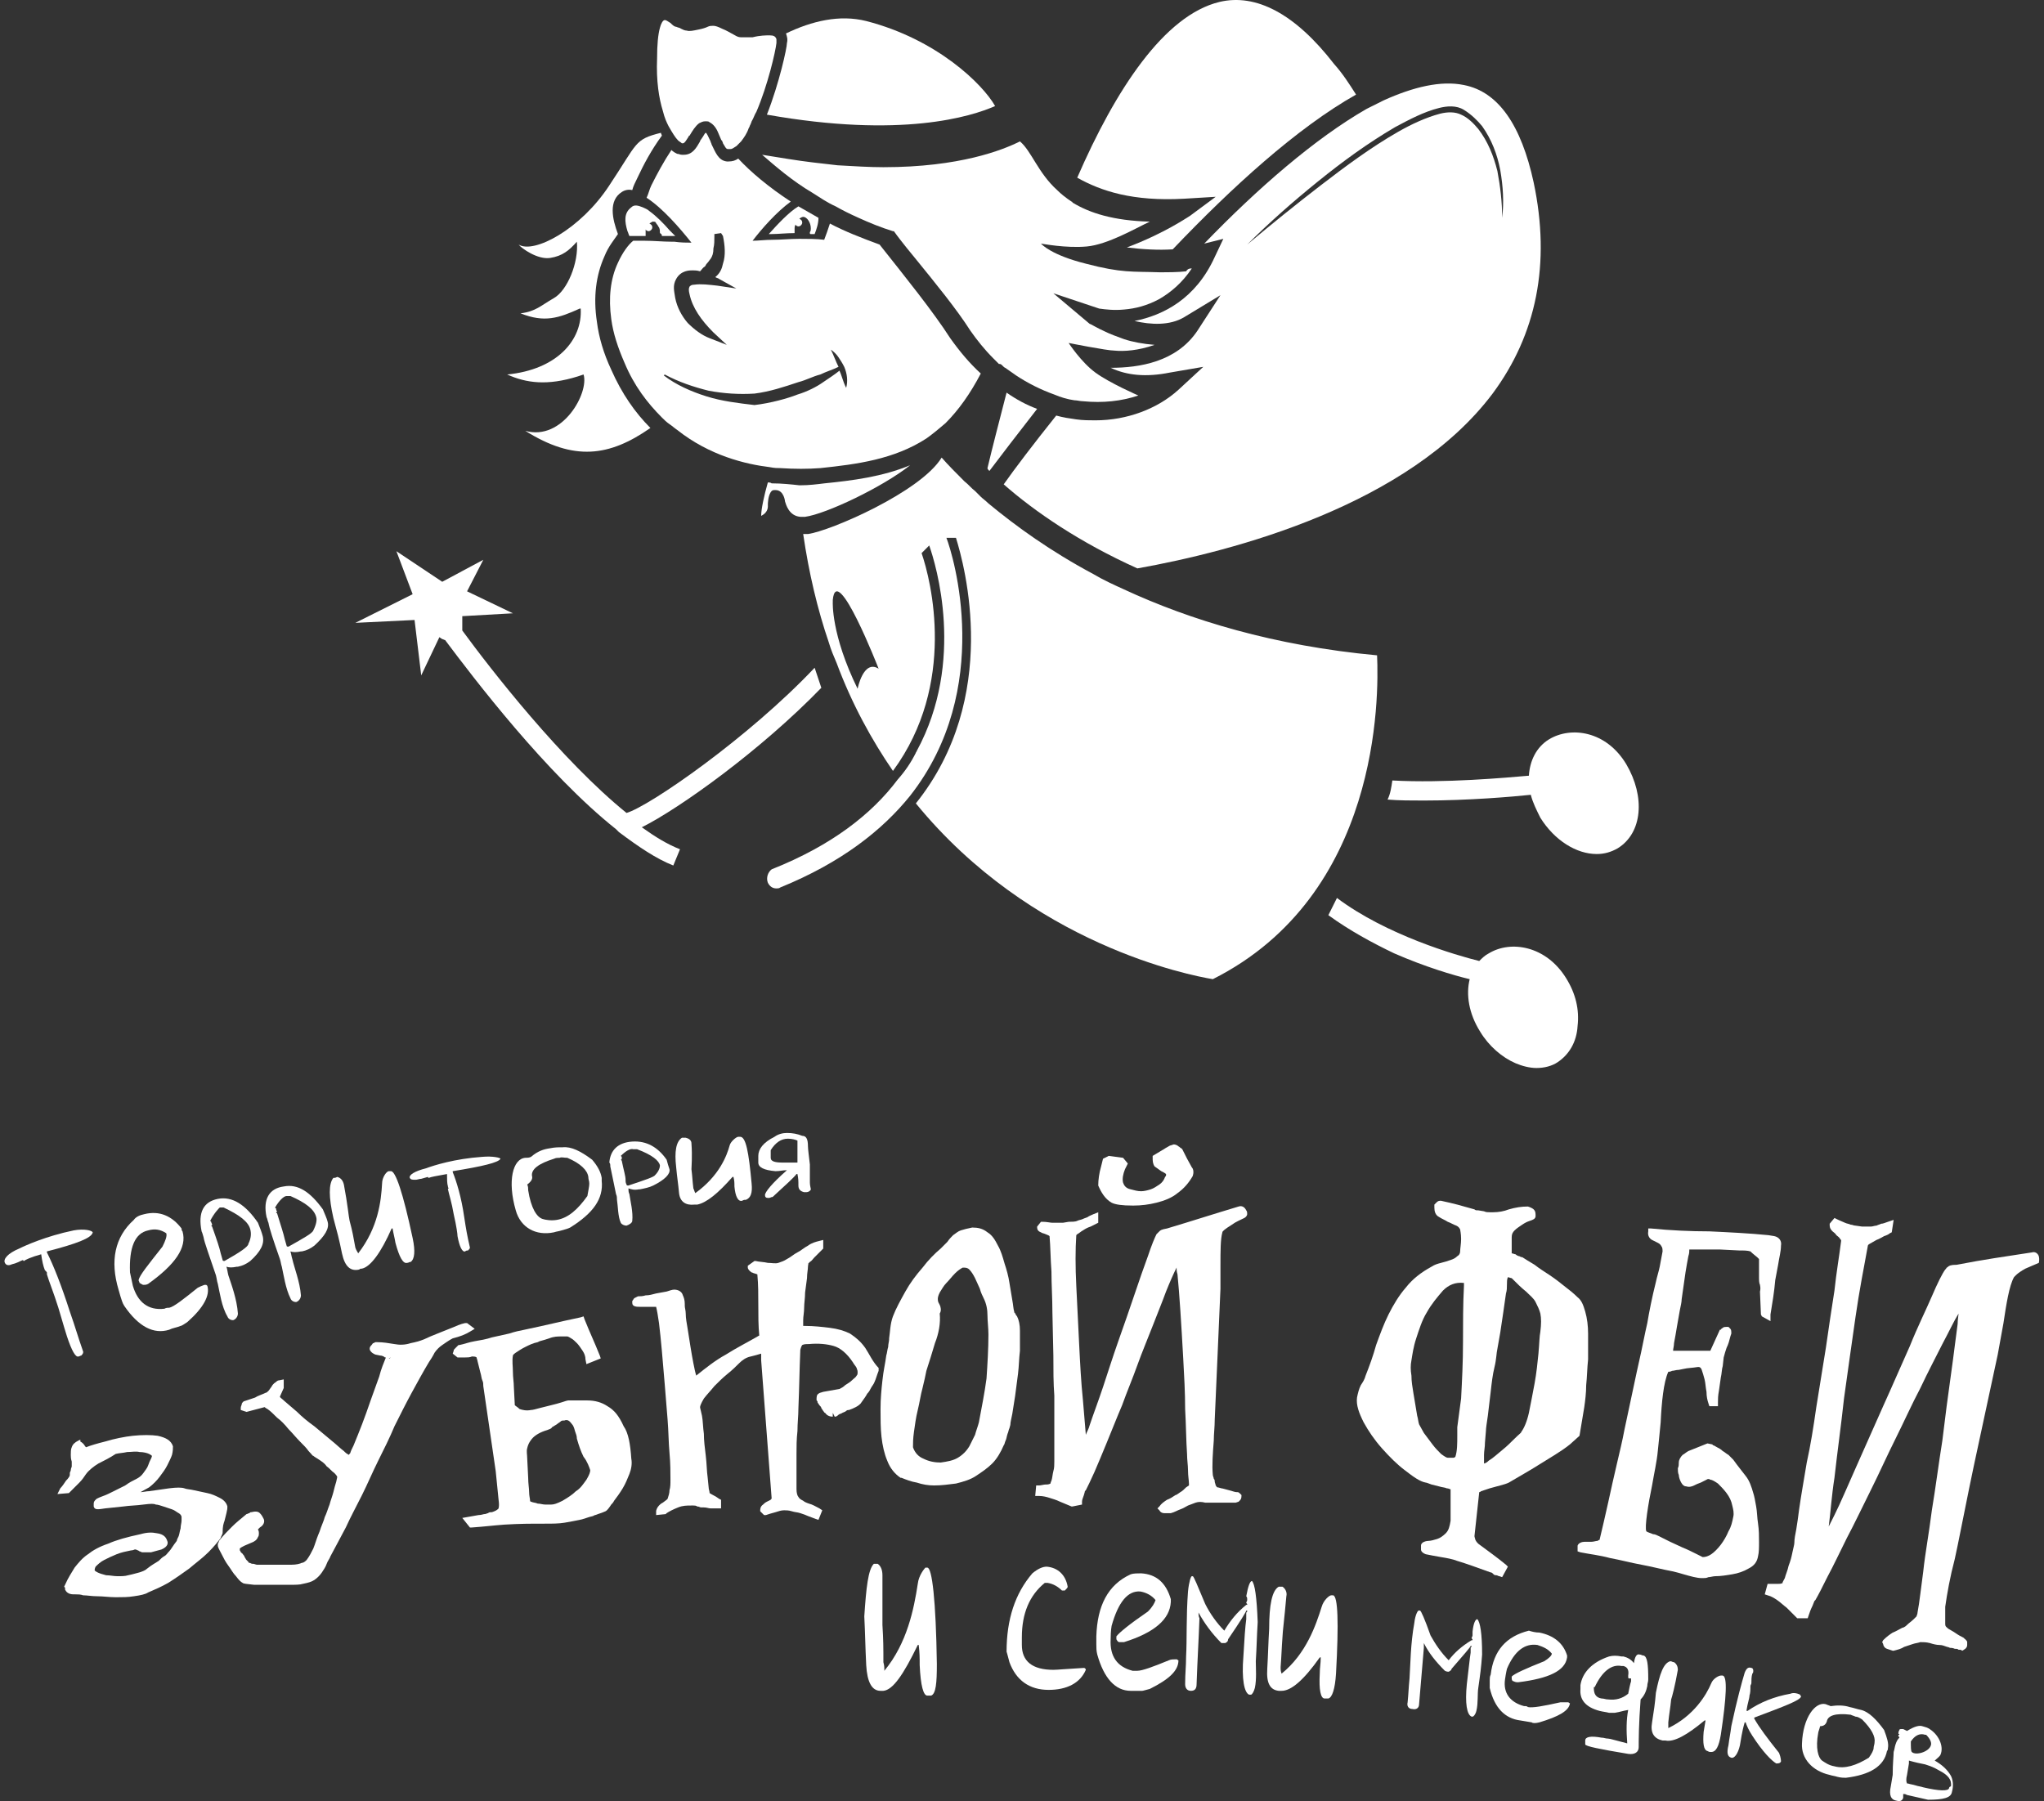 <svg width="261" height="230" viewBox="0 0 261 230" fill="none" xmlns="http://www.w3.org/2000/svg">
<rect x="0" y="0" width="261" height="230" fill="#333333" stroke="none"/>
<path d="M28.67 194.211L28.914 193.235C29.036 192.747 29.036 192.625 29.036 192.381C28.914 191.893 28.548 191.527 28.06 191.283C27.573 191.039 27.085 190.795 26.475 190.673C25.866 190.551 25.378 190.429 24.768 190.307C24.28 190.185 23.793 190.185 23.549 190.063C23.183 189.941 22.573 189.941 21.598 190.063C20.744 190.185 19.891 190.307 19.038 190.429C18.672 190.429 18.306 190.551 17.94 190.551L19.038 189.941C19.525 189.575 20.013 189.087 20.379 188.599C20.744 188.111 21.11 187.623 21.354 187.135C21.598 186.647 21.842 186.159 21.964 185.794C22.086 185.306 22.086 184.94 22.086 184.696C21.842 183.964 21.232 183.598 20.135 183.354C19.281 183.232 18.184 183.232 16.965 183.354C15.867 183.476 14.648 183.72 13.429 184.086C12.453 184.33 11.6 184.574 10.99 184.818L10.868 184.696C10.746 184.452 10.502 184.208 10.259 184.086V183.842L10.015 183.964C9.527 184.208 9.283 184.452 9.161 184.818C9.039 185.062 9.039 185.428 9.039 185.794C9.039 186.037 9.039 186.281 9.161 186.647C9.161 186.891 9.161 187.013 9.161 187.013V187.135C9.161 187.135 9.161 187.135 9.161 187.257C9.161 187.379 9.039 187.501 9.039 187.745C9.039 187.867 8.917 187.989 8.917 188.111C8.917 188.233 8.917 188.355 8.917 188.355C8.917 188.477 8.795 188.721 8.43 189.087C8.186 189.453 7.942 189.819 7.698 190.063L7.332 190.795L8.795 190.673L8.917 190.551C9.405 190.063 9.771 189.697 10.137 189.331C10.502 188.965 10.746 188.599 10.99 188.233C11.356 187.745 11.966 187.257 12.575 186.891C13.307 186.525 14.038 186.159 14.77 185.672C15.258 185.55 15.745 185.55 16.233 185.428C16.843 185.428 17.331 185.306 17.818 185.428C18.306 185.428 18.794 185.55 19.038 185.672C19.281 185.794 19.403 185.916 19.403 185.916C19.403 185.916 19.403 186.038 19.281 186.281C19.159 186.525 19.038 186.769 18.916 187.135C18.794 187.501 18.55 187.745 18.306 188.111C18.062 188.477 17.696 188.721 17.452 188.843C16.965 189.087 16.477 189.331 15.989 189.697C15.502 189.941 15.014 190.185 14.526 190.429C14.038 190.673 13.551 190.917 13.185 191.039C12.819 191.161 12.575 191.283 12.331 191.405L12.209 191.527C12.088 191.649 11.966 191.771 11.966 192.015C11.966 192.137 11.966 192.259 11.966 192.381C12.088 192.869 12.575 192.747 13.429 192.625L15.745 192.381C16.599 192.259 17.452 192.259 18.306 192.137C19.281 192.015 19.647 192.015 19.891 192.137C20.135 192.137 20.501 192.259 20.866 192.381C21.232 192.503 21.598 192.625 21.964 192.747C22.33 192.869 22.573 193.113 22.817 193.235C23.061 193.357 23.183 193.601 23.183 193.723C23.183 193.723 23.183 193.845 23.183 194.211C23.183 194.455 23.061 194.821 23.061 195.187C22.939 195.553 22.939 195.797 22.817 196.163C22.695 196.407 22.573 196.651 22.573 196.773C22.086 197.383 21.842 197.871 21.598 198.115C21.354 198.359 21.232 198.603 20.988 198.725C20.744 198.846 20.501 199.09 20.257 199.334C19.891 199.578 19.403 199.822 18.794 200.31C18.55 200.554 18.184 200.676 17.818 200.798C17.331 200.92 16.965 201.042 16.355 201.164C15.989 201.286 15.502 201.286 15.014 201.286C14.526 201.286 14.038 201.164 13.551 201.164C13.063 201.042 12.697 200.92 12.453 200.798C12.209 200.676 12.088 200.554 12.088 200.554C12.088 200.432 12.088 200.31 12.209 200.066C12.453 199.822 12.819 199.456 13.307 199.212C13.794 198.968 14.282 198.725 14.892 198.481C15.502 198.237 16.111 198.115 16.721 197.993C16.721 197.993 16.965 197.993 17.209 197.871C17.209 197.871 17.209 197.871 17.331 197.871C17.574 197.993 17.696 197.993 17.818 198.115C17.94 198.115 18.062 198.237 18.184 198.237C18.306 198.237 18.428 198.237 18.55 198.237C18.672 198.237 18.916 198.237 19.159 198.237H19.281C19.769 198.115 20.135 197.993 20.623 197.871C21.476 197.505 21.476 197.017 21.354 196.773C21.232 196.407 20.988 195.919 20.013 195.797C19.403 195.675 18.794 195.675 17.94 195.919C16.233 196.285 14.892 196.651 13.794 197.139C12.697 197.505 11.844 197.993 11.234 198.481C10.502 198.968 10.015 199.578 9.527 200.188C9.161 200.798 8.674 201.53 8.308 202.384L8.186 202.628L8.308 202.75C8.308 202.872 8.308 202.994 8.308 202.994C8.43 203.238 8.674 203.604 9.405 203.604H9.649C10.015 203.604 10.259 203.604 10.624 203.726C11.112 203.726 11.722 203.848 12.453 203.848C13.185 203.848 13.916 203.97 14.77 203.97H14.892C15.623 203.97 16.355 203.97 17.087 203.848C17.94 203.726 18.55 203.604 18.916 203.36C19.769 202.994 20.623 202.628 21.476 202.14C22.451 201.53 23.305 200.92 24.159 200.31C25.012 199.578 25.866 198.968 26.597 198.237C27.329 197.505 27.816 196.895 28.182 196.407C28.182 196.285 28.304 196.163 28.426 195.797C28.426 194.821 28.548 194.577 28.67 194.211Z" fill="white"/>
<path d="M60.006 170.057L60.615 169.691L59.64 168.959H59.396C58.786 169.081 58.299 169.325 57.689 169.569C57.079 169.813 56.47 170.057 55.86 170.301C55.251 170.545 54.641 170.789 54.153 171.033C53.544 171.277 53.056 171.399 52.446 171.521C51.715 171.765 50.983 171.765 50.373 171.643C49.642 171.521 48.91 171.399 48.179 171.399H47.935L47.691 171.521C47.569 171.521 47.569 171.643 47.447 171.765C47.325 171.886 47.203 172.009 47.203 172.252C47.203 172.374 47.325 172.74 47.935 172.984L48.544 173.106C48.788 173.106 49.032 173.228 49.154 173.35H49.276C49.032 173.96 48.666 174.814 48.422 175.79C48.057 176.766 47.691 177.864 47.325 178.84C46.959 179.938 46.593 180.914 46.228 181.89C45.862 182.866 45.496 183.72 45.252 184.33C45.13 184.696 44.886 185.061 44.765 185.427C44.765 185.549 44.643 185.671 44.521 185.793C44.399 185.671 44.277 185.671 44.033 185.427L43.911 185.305C43.423 184.939 42.936 184.452 42.326 183.964C41.594 183.354 40.863 182.744 40.131 182.134C39.278 181.524 38.546 180.914 37.937 180.304L36.23 178.84C35.986 178.596 35.742 178.474 35.742 178.352L36.23 177.254V176.156L35.62 176.278C35.376 176.278 35.254 176.522 35.01 176.644C34.888 176.766 34.766 176.888 34.644 177.132C34.523 177.254 34.401 177.498 34.279 177.62C34.157 177.742 34.035 177.864 33.913 177.864C33.425 178.108 32.937 178.23 32.572 178.474L31.108 178.962L30.987 179.084C30.987 179.084 30.865 179.206 30.865 179.328C30.865 179.45 30.743 179.572 30.743 179.816V180.06L31.474 180.304L33.791 179.694C33.791 179.694 33.913 179.816 34.157 179.938C34.523 180.182 34.888 180.548 35.376 181.036C35.864 181.402 36.352 181.89 36.839 182.5C37.327 182.988 37.815 183.598 38.302 184.086C38.79 184.574 39.156 184.939 39.4 185.305C39.887 185.793 39.887 185.915 40.009 185.915C40.131 186.037 40.375 186.159 40.741 186.403C41.107 186.647 41.472 186.891 41.716 187.257C42.082 187.501 42.326 187.867 42.692 188.111C43.058 188.477 43.058 188.599 43.058 188.599C43.058 188.599 43.058 188.721 42.936 189.209C42.814 189.575 42.692 190.063 42.57 190.551C42.448 191.039 42.204 191.649 42.082 192.137C41.838 192.747 41.716 193.235 41.472 193.723C41.351 194.211 41.107 194.699 40.985 195.065C40.863 195.431 40.741 195.797 40.619 196.041C40.375 196.651 40.253 197.139 40.009 197.748C39.766 198.236 39.522 198.724 39.156 199.212C39.034 199.334 38.79 199.578 38.546 199.578C38.302 199.7 37.815 199.822 37.205 199.822C37.083 199.822 36.839 199.822 36.595 199.822C36.23 199.822 35.864 199.822 35.498 199.822H33.791C33.425 199.822 33.059 199.822 32.816 199.822C32.694 199.822 32.45 199.7 32.328 199.7H32.206C32.084 199.7 31.962 199.578 31.84 199.578C31.718 199.578 31.718 199.456 31.718 199.456L31.596 199.334L31.474 199.212C31.352 199.09 31.352 198.968 31.23 198.846C31.23 198.724 31.108 198.602 31.108 198.602C30.987 198.48 30.987 198.358 30.865 198.358C30.865 198.236 30.743 198.236 30.743 198.236C30.743 198.236 30.743 198.114 30.621 197.992C30.621 197.87 30.621 197.748 30.621 197.748C30.743 197.627 30.987 197.505 31.23 197.383C31.474 197.261 31.84 197.139 32.084 197.017C32.45 196.895 32.816 196.651 32.937 196.285C33.059 196.163 33.059 195.919 33.059 195.797C33.059 195.675 33.059 195.553 32.937 195.309C32.937 195.309 33.059 195.187 33.181 195.065C33.791 194.699 33.791 194.211 33.669 193.967C33.547 193.723 33.425 193.479 33.181 193.235C32.937 192.991 32.572 192.991 32.084 193.113C31.962 193.113 31.962 193.113 31.84 193.235C31.718 193.235 31.596 193.357 31.474 193.357C30.743 193.967 30.133 194.455 29.645 194.943C29.158 195.431 28.548 196.041 28.06 196.651C28.06 196.651 27.938 196.773 27.938 196.895L27.816 197.139V197.383L28.304 197.261L27.816 197.383C27.816 197.627 28.06 197.992 28.304 198.48C28.548 198.968 28.792 199.456 29.158 199.944C29.523 200.432 29.767 200.92 30.133 201.286C30.499 201.774 30.743 202.018 30.987 202.14C31.108 202.262 31.474 202.262 32.45 202.384C33.059 202.384 33.791 202.384 34.523 202.384H34.644C35.498 202.384 36.23 202.384 36.961 202.384C37.693 202.384 38.302 202.384 38.668 202.262C39.278 202.14 39.766 202.018 40.131 201.774C40.497 201.53 40.863 201.164 41.107 200.798C41.351 200.432 41.594 200.066 41.716 199.7C41.838 199.334 42.082 199.09 42.204 198.724C42.814 197.627 43.423 196.407 44.155 195.065C44.765 193.723 45.496 192.381 46.228 190.917C46.959 189.453 47.569 187.989 48.3 186.525C49.032 185.061 49.764 183.598 50.373 182.134C51.105 180.67 51.837 179.206 52.568 177.864C53.3 176.522 54.031 175.18 54.763 173.96C55.007 173.594 55.251 173.228 55.494 172.74C55.738 172.374 56.104 172.008 56.47 171.765C56.836 171.521 57.323 171.155 57.811 170.911C58.786 170.667 59.396 170.423 60.006 170.057ZM49.886 173.35L49.764 173.472H49.642L49.886 173.35Z" fill="white"/>
<path d="M77.564 179.572C76.832 179.084 75.978 178.84 75.003 178.84C74.15 178.84 73.418 178.84 72.564 178.84C72.442 178.84 72.077 178.962 71.711 179.084C71.345 179.206 70.858 179.328 70.37 179.45C69.882 179.572 69.394 179.694 68.907 179.816C68.419 179.938 68.053 180.06 67.809 180.06C67.2 180.182 66.712 180.06 66.346 179.938C66.102 179.694 65.858 179.572 65.736 179.45L65.615 177.132C65.615 176.522 65.493 175.912 65.493 175.18C65.493 174.448 65.371 173.839 65.493 173.107C65.493 173.107 65.493 172.985 65.858 172.741C66.224 172.497 66.59 172.253 67.078 172.009C67.565 171.765 68.053 171.521 68.663 171.399L68.907 171.277C69.394 171.155 69.76 171.033 70.126 170.911C70.736 170.667 71.223 170.667 71.711 170.667C71.955 170.667 72.442 170.667 72.442 170.667C72.442 170.667 72.564 170.667 72.93 170.911C73.174 171.033 73.418 171.277 73.662 171.521C73.906 171.765 74.15 172.131 74.393 172.497C74.637 172.863 74.759 173.229 74.759 173.595L74.881 174.205L76.71 173.473L76.588 173.107C75.857 171.277 75.369 170.301 74.637 168.471L74.515 168.105L74.15 168.227C71.223 168.837 69.882 169.203 66.956 169.813C66.346 169.935 65.736 170.057 65.005 170.301L62.81 170.789C62.079 171.033 61.347 171.155 60.615 171.277C59.884 171.399 59.274 171.643 58.664 171.765H58.543L58.177 172.131C57.933 172.375 57.933 172.375 57.933 172.497L57.811 172.863L58.421 173.351H58.543C58.786 173.351 59.152 173.351 59.396 173.351C59.64 173.351 60.006 173.351 60.25 173.229C60.493 173.229 60.737 173.229 60.859 173.351C60.859 173.473 60.981 173.717 60.981 173.839L61.347 175.302C61.469 175.668 61.469 176.034 61.591 176.278C61.713 176.522 61.713 176.766 61.713 177.01L63.298 187.867L63.664 191.527C63.786 192.381 63.664 192.747 63.542 192.747C63.42 192.869 63.176 192.991 62.81 193.113C62.566 193.113 62.444 193.113 62.322 193.235C62.2 193.235 62.079 193.357 61.835 193.357C61.713 193.357 61.469 193.479 61.103 193.479L59.03 193.845L60.006 195.065H60.25C61.957 194.943 62.81 194.821 64.395 194.699C66.468 194.577 67.565 194.577 69.638 194.577C70.492 194.577 71.345 194.577 72.077 194.455C72.808 194.333 73.418 194.211 74.028 194.089C74.637 193.967 75.125 193.723 75.735 193.601C75.857 193.479 76.1 193.479 76.344 193.357C76.71 193.235 77.076 193.113 77.32 192.991C77.564 192.869 77.807 192.503 78.051 192.137C78.173 192.015 78.295 191.893 78.417 191.649C78.783 191.161 79.149 190.673 79.514 190.063C79.88 189.453 80.124 188.843 80.368 188.233C80.612 187.623 80.734 186.892 80.612 186.282C80.49 184.452 80.246 182.988 79.636 182.134C79.027 180.792 78.417 180.06 77.564 179.572ZM75.369 187.745C75.369 187.989 75.247 188.355 74.881 188.965C74.515 189.453 74.15 190.063 73.54 190.429C73.052 190.917 72.442 191.283 71.833 191.649C71.101 192.015 70.736 192.137 70.37 192.137C70.248 192.137 70.004 192.137 69.638 192.137C69.272 192.137 69.028 192.015 68.663 192.015C68.419 191.893 68.053 191.893 67.809 191.771C67.687 191.771 67.687 191.649 67.687 191.649C67.687 191.405 67.565 191.039 67.565 190.551C67.565 190.063 67.444 189.453 67.444 188.721L67.322 186.282C67.322 185.794 67.2 185.306 67.322 184.94C67.443 184.33 67.809 183.842 68.053 183.598C68.419 183.232 69.028 182.866 69.882 182.622C70.126 182.5 70.37 182.5 70.492 182.256C70.736 182.134 70.858 182.012 71.101 181.89C71.223 181.768 71.467 181.646 71.589 181.524C71.711 181.402 71.833 181.402 72.077 181.402C72.321 181.28 72.564 181.402 72.564 181.402C72.808 181.524 72.93 181.768 73.052 181.89C73.174 182.012 73.296 182.256 73.418 182.744C73.54 183.11 73.662 183.354 73.662 183.72C73.906 184.574 74.15 185.306 74.515 186.038C75.003 186.648 75.247 187.379 75.369 187.745Z" fill="white"/>
<path d="M110.485 172.131C109.875 171.277 109.265 170.789 108.534 170.301C107.802 169.935 106.949 169.691 105.973 169.569C104.998 169.447 103.9 169.325 102.803 169.325H102.559C102.559 169.203 102.559 168.959 102.559 168.593C102.559 168.105 102.681 167.617 102.681 167.007C102.681 166.397 102.803 165.787 102.803 165.055L103.047 163.225C103.047 162.615 103.169 162.127 103.169 161.761C103.169 161.517 103.291 161.273 103.169 161.395C103.169 161.395 103.291 161.273 103.413 161.151C103.657 161.029 103.779 160.786 104.022 160.542L104.632 159.932C104.876 159.688 104.998 159.566 104.998 159.566L105.12 159.444V158.346L104.632 158.468C104.144 158.59 103.657 158.712 103.169 159.078C102.681 159.322 102.315 159.688 101.828 159.932C101.34 160.176 100.974 160.542 100.486 160.786C100.121 161.029 99.755 161.151 99.389 161.273C99.023 161.395 98.536 161.273 98.048 161.273C97.56 161.151 96.951 161.152 96.463 161.03H96.341L95.487 161.639V161.883C95.487 162.005 95.609 162.249 95.975 162.493C96.097 162.493 96.219 162.615 96.341 162.615L96.707 162.737C96.829 164.079 96.829 165.299 96.829 166.641C96.829 167.983 96.829 169.325 96.951 170.545C95.487 171.399 94.024 172.131 92.683 172.985C91.342 173.717 90.122 174.692 88.903 175.668C88.781 175.302 88.659 174.692 88.537 174.082C88.415 173.473 88.293 172.741 88.172 172.009L87.806 169.691C87.684 168.959 87.562 168.349 87.562 167.739C87.562 167.373 87.44 167.007 87.44 166.763V166.519C87.44 166.031 87.318 165.665 87.196 165.421C87.074 164.933 86.587 164.689 86.099 164.689C85.855 164.689 85.489 164.811 85.123 164.933L83.782 165.177C83.294 165.299 82.929 165.421 82.441 165.421C82.075 165.543 81.709 165.543 81.466 165.543L80.978 165.787L80.734 166.153V166.397C80.734 166.885 81.344 166.885 81.709 166.885H82.685C83.05 166.885 83.416 166.885 83.66 166.885H83.782C83.904 167.373 84.026 168.105 84.148 168.959C84.27 169.935 84.392 171.155 84.514 172.497C84.636 173.839 84.757 175.302 84.879 176.766C85.001 178.23 85.123 179.816 85.245 181.28C85.367 182.744 85.367 184.208 85.489 185.55C85.611 186.891 85.611 187.989 85.611 188.965C85.611 189.453 85.611 189.941 85.489 190.307C85.489 190.673 85.367 191.039 85.245 191.405C85.245 191.405 85.245 191.405 85.123 191.527L84.636 191.893C84.392 192.015 84.27 192.137 84.148 192.259C83.904 192.503 83.782 192.869 83.782 192.991V193.479L85.001 193.357L85.123 193.235C85.489 192.991 85.977 192.747 86.587 192.503C87.196 192.259 87.684 192.259 88.293 192.259C88.293 192.259 88.415 192.259 88.537 192.259C88.659 192.259 88.903 192.259 89.025 192.381C89.269 192.381 89.391 192.503 89.513 192.503C89.757 192.503 89.879 192.503 89.879 192.503C90.244 192.503 90.488 192.625 90.732 192.625C90.976 192.625 91.098 192.625 91.342 192.625C91.586 192.625 91.707 192.625 91.707 192.625H92.073V191.527L91.829 191.405C91.342 191.039 90.976 190.917 90.61 190.673C90.61 190.429 90.488 190.185 90.488 189.941L90.366 188.721C90.244 187.867 90.244 186.891 90.122 185.916C90.001 184.94 89.879 183.964 89.879 183.11C89.757 182.256 89.757 181.402 89.635 180.792C89.513 180.182 89.391 179.816 89.391 179.694C89.391 179.572 89.513 179.206 89.879 178.596C90.244 178.108 90.732 177.62 91.22 177.01C91.707 176.522 92.317 175.912 92.927 175.424C93.537 174.936 94.024 174.448 94.39 174.082C94.756 173.717 95.243 173.351 95.853 173.229C96.341 173.107 96.829 172.985 97.194 172.863C97.194 172.985 97.194 172.985 97.194 173.107C97.194 173.351 97.194 173.595 97.194 173.717L98.536 191.405C98.536 191.405 98.414 191.405 98.414 191.527L97.926 191.771C97.682 191.893 97.56 192.015 97.438 192.137C97.072 192.381 97.072 192.747 97.072 192.869V192.991L97.56 193.479H97.804C98.17 193.357 98.536 193.235 99.023 193.113C99.389 192.991 99.755 192.869 100.121 192.869C100.364 192.869 100.73 192.869 101.096 192.991C101.462 193.113 101.828 193.113 102.193 193.235C102.559 193.357 102.925 193.479 103.169 193.601C103.535 193.723 103.779 193.845 104.144 193.967L104.51 194.089L104.998 192.869L104.632 192.625C104.144 192.381 103.779 192.137 103.291 192.015C102.925 191.893 102.681 191.771 102.559 191.649C102.315 191.527 102.072 191.405 101.95 191.161C101.828 191.039 101.706 190.673 101.706 190.185V189.575C101.706 189.209 101.706 188.721 101.706 188.233C101.706 187.501 101.706 186.648 101.706 185.672C101.706 184.696 101.706 183.842 101.828 182.744C101.828 181.768 101.95 180.792 101.95 179.816C102.072 176.888 102.072 175.302 102.193 172.375C102.315 171.887 102.437 171.765 102.437 171.765C102.681 171.643 102.925 171.643 103.291 171.643C104.51 171.521 105.607 171.643 106.461 171.887C107.314 172.131 108.168 172.863 108.9 173.96C109.021 174.204 109.265 174.448 109.387 174.692C109.387 174.814 109.509 174.936 109.509 175.18C109.509 175.424 109.509 175.546 109.387 175.668C109.265 175.912 109.021 176.034 108.778 176.278C108.534 176.522 108.29 176.644 107.924 176.888C107.68 177.132 107.436 177.254 107.193 177.376L105.12 177.742C104.754 177.864 104.632 177.864 104.51 177.986C104.266 178.108 104.266 178.474 104.266 178.718C104.266 178.84 104.266 178.84 104.388 178.962V179.084L104.632 179.45C104.754 179.572 104.876 179.694 104.876 179.816L105.12 180.182C105.242 180.304 105.242 180.426 105.364 180.426C105.607 180.792 105.973 180.914 106.339 180.914V180.426L106.583 180.914C106.705 180.914 106.827 180.914 107.071 180.67C107.193 180.548 107.436 180.548 107.558 180.426C107.802 180.304 107.924 180.304 108.046 180.182C108.168 180.06 108.29 180.06 108.412 180.06C108.778 179.938 109.021 179.816 109.265 179.694C109.509 179.572 109.875 179.328 109.997 179.084C110.363 178.596 110.607 178.23 110.728 177.986C110.972 177.742 111.094 177.498 111.216 177.254C111.338 177.01 111.582 176.766 111.704 176.4C111.826 176.156 111.948 175.668 112.192 175.058V174.936V174.692C111.46 173.961 110.972 172.863 110.485 172.131Z" fill="white"/>
<path d="M129.871 168.105C129.871 168.105 129.749 167.983 129.627 167.739C129.627 167.617 129.506 167.617 129.506 167.617V167.495C129.384 167.129 129.384 166.641 129.262 166.031C129.14 165.299 129.018 164.567 128.896 163.835C128.774 162.981 128.53 162.127 128.286 161.395C128.042 160.541 127.799 159.688 127.433 159.078C127.067 158.346 126.701 157.736 126.091 157.37C125.482 156.882 124.872 156.76 124.141 156.76C123.531 156.882 123.043 157.004 122.677 157.126C122.312 157.248 122.068 157.492 121.702 157.736C121.458 157.98 121.214 158.224 120.97 158.59C120.727 158.834 120.483 159.078 120.117 159.444C119.385 160.054 118.532 160.907 117.8 161.883C116.947 162.859 116.215 163.835 115.606 164.933C114.996 166.031 114.386 167.129 114.02 168.105C113.655 169.081 113.655 170.179 113.533 170.911V171.033C113.533 171.277 113.411 171.643 113.411 172.009C113.289 172.375 113.289 172.741 113.167 173.106C113.045 174.082 112.801 175.058 112.679 176.278C112.557 177.376 112.435 178.596 112.435 179.938C112.435 181.158 112.435 182.378 112.557 183.476C112.679 184.574 112.923 185.672 113.289 186.525C113.655 187.501 114.264 188.233 114.996 188.721H115.118C115.728 188.965 116.337 189.209 117.069 189.331C117.8 189.575 118.532 189.697 119.263 189.697C120.239 189.697 121.092 189.575 122.068 189.453C123.043 189.209 123.897 188.965 124.628 188.477C125.36 187.989 126.091 187.501 126.701 186.891C127.311 186.281 127.799 185.428 128.164 184.574C128.286 184.452 128.286 184.208 128.408 183.964C128.53 183.72 128.53 183.476 128.652 183.11C128.774 182.866 128.774 182.622 128.896 182.378C129.018 182.012 129.018 181.89 129.018 181.89C129.018 181.646 129.14 181.158 129.262 180.548L129.627 178.23C129.749 177.376 129.871 176.4 129.993 175.424C130.115 174.448 130.115 173.472 130.237 172.497C130.237 171.521 130.237 170.667 130.237 169.935C130.237 169.203 130.115 168.593 129.871 168.105ZM119.995 166.641C119.873 166.397 119.751 166.275 119.751 165.909C119.751 165.787 119.751 165.543 119.995 165.055C120.239 164.689 120.483 164.201 120.849 163.835C121.214 163.469 121.58 162.981 121.946 162.615C122.312 162.249 122.677 162.005 122.921 161.883H123.043C123.287 161.883 123.531 161.883 123.775 162.127C124.019 162.371 124.263 162.737 124.506 163.225C124.75 163.713 124.872 164.079 125.116 164.567C125.238 165.055 125.482 165.543 125.604 165.787C125.97 166.519 126.091 167.251 126.091 167.983C126.091 168.715 126.213 169.569 126.213 170.423C126.213 172.253 126.092 174.204 125.97 176.034C125.726 177.864 125.36 179.694 124.994 181.646C124.872 182.134 124.628 182.744 124.506 183.232C124.263 183.72 124.019 184.208 123.775 184.696C123.409 185.306 122.921 185.793 122.312 186.159C121.702 186.525 120.97 186.647 120.117 186.769C119.385 186.769 118.654 186.647 117.922 186.281C117.313 186.037 116.825 185.55 116.581 184.818C116.581 184.33 116.581 183.72 116.703 182.866C116.825 182.012 116.947 181.036 117.191 180.06C117.435 179.084 117.556 178.108 117.8 177.254C118.044 176.278 118.166 175.668 118.288 175.058C118.654 173.96 119.02 172.741 119.385 171.521C119.873 170.301 120.117 168.959 119.995 167.739C120.239 167.373 120.117 166.885 119.995 166.641Z" fill="white"/>
<path d="M158.159 154.076C154.501 155.174 152.672 155.784 149.014 156.882C148.283 157.004 148.161 157.125 148.039 157.247C147.917 157.369 147.917 157.369 147.795 157.491L147.673 157.613C147.429 158.101 147.063 158.955 146.576 160.419C146.088 161.761 145.478 163.469 144.869 165.299C144.259 167.129 143.527 169.203 142.796 171.276C142.064 173.35 141.455 175.302 140.845 177.132C140.235 178.962 139.626 180.548 139.138 182.012C139.016 182.5 138.772 182.865 138.65 183.231C138.528 181.89 138.406 180.426 138.284 178.84C138.041 176.522 137.919 174.082 137.797 171.642C137.675 169.081 137.553 166.641 137.431 164.201C137.309 161.761 137.309 159.565 137.431 157.735L137.553 157.613C137.797 157.491 138.041 157.247 138.284 157.125C138.65 156.882 138.894 156.76 139.26 156.638C139.504 156.516 139.748 156.394 139.991 156.272L140.235 156.15V154.808L139.626 155.052C139.382 155.174 139.016 155.296 138.894 155.418C138.65 155.54 138.528 155.54 138.284 155.662C138.041 155.784 137.797 155.784 137.553 155.906C137.309 156.028 136.821 156.028 136.456 156.028L135.724 156.15C135.48 156.15 135.358 156.15 135.114 156.15C134.87 156.15 134.627 156.15 134.383 156.15C134.139 156.15 133.651 156.028 133.163 156.028H132.92L132.432 156.638V156.76C132.432 157.004 132.554 157.247 132.92 157.369C133.041 157.491 133.285 157.491 133.529 157.613C133.773 157.735 133.895 157.735 134.017 157.857C134.139 159.199 134.139 160.785 134.261 162.371C134.261 164.079 134.383 165.787 134.383 167.617L134.505 173.106C134.505 174.936 134.505 176.644 134.627 178.23C134.627 179.816 134.627 181.28 134.627 182.622C134.627 183.353 134.627 183.963 134.627 184.573C134.627 185.061 134.627 185.427 134.627 185.793C134.627 185.915 134.627 186.159 134.627 186.647C134.627 187.013 134.627 187.501 134.505 187.867C134.383 188.355 134.383 188.721 134.261 189.087C134.139 189.331 134.139 189.453 134.139 189.453C133.895 189.575 133.773 189.575 133.529 189.575C133.285 189.575 132.92 189.697 132.676 189.697H132.31L132.188 191.039H132.676C133.163 191.039 133.651 191.161 134.017 191.283C134.383 191.405 134.87 191.527 135.358 191.771C135.968 192.015 136.212 192.137 136.821 192.381H136.943L138.163 192.137V191.771C138.163 191.527 138.284 191.283 138.406 190.917C138.528 190.551 138.528 190.429 138.528 190.429L138.65 190.307C138.894 189.819 139.26 189.087 139.748 187.989C140.235 186.891 140.723 185.671 141.333 184.207C141.942 182.744 142.552 181.158 143.284 179.45C143.893 177.742 144.625 176.034 145.234 174.326C145.844 172.618 146.576 170.91 147.185 169.325C147.795 167.739 148.405 166.275 148.892 164.933C149.38 163.713 149.868 162.615 150.234 161.883V161.761C150.234 162.005 150.234 162.371 150.355 162.737C150.477 163.957 150.599 165.543 150.721 167.373C150.843 169.203 150.965 171.276 151.087 173.472C151.209 175.668 151.331 177.864 151.331 179.938C151.453 182.012 151.453 183.963 151.575 185.671C151.575 186.403 151.697 187.135 151.697 187.745C151.697 188.477 151.819 189.087 151.819 189.453C151.819 189.575 151.819 189.697 151.819 189.697L151.453 189.941C151.209 190.185 150.965 190.429 150.721 190.551C150.355 190.795 150.234 190.917 150.112 190.917C149.746 191.161 149.38 191.405 149.014 191.527C148.648 191.771 148.283 192.015 148.039 192.381L147.795 192.625L148.039 192.869C148.161 193.113 148.405 193.235 148.648 193.235H149.38H149.502C149.99 193.113 150.355 192.869 150.721 192.747C151.087 192.625 151.453 192.381 151.697 192.259C152.062 192.137 152.306 192.015 152.672 191.893C153.038 191.771 153.404 191.771 153.891 191.893C154.379 191.893 154.745 191.893 155.111 191.893C155.476 191.893 155.842 191.893 156.086 191.893C156.086 191.893 156.208 191.893 156.452 191.893C156.574 191.893 156.818 191.893 157.062 191.893C157.305 191.893 157.427 191.893 157.549 191.893C157.671 191.893 157.793 191.893 157.793 191.893L158.159 191.771L158.281 191.649C158.403 191.527 158.525 191.405 158.525 191.039V190.917L158.403 190.795C158.281 190.673 158.159 190.551 158.037 190.551C157.915 190.551 157.915 190.551 157.915 190.551C157.671 190.551 157.427 190.429 156.94 190.307C156.452 190.185 156.086 190.063 155.964 190.063C155.598 189.941 155.476 189.941 155.476 189.941C155.355 189.941 155.355 189.819 155.233 189.697C155.233 189.575 155.111 189.331 155.111 189.209C155.111 189.087 155.111 188.965 154.989 188.843C154.989 188.721 154.867 188.477 154.867 188.355C154.745 187.135 154.867 185.549 154.989 183.963C154.989 183.109 155.111 182.256 155.111 181.28C155.233 178.596 155.355 175.79 155.476 172.984L155.842 164.567C155.842 163.591 155.842 162.615 155.842 161.639C155.842 159.809 155.842 158.223 156.086 157.369C156.086 157.247 156.33 157.004 157.305 156.394C157.793 156.028 158.403 155.784 158.89 155.54C159.134 155.418 159.256 155.174 159.256 155.052C159.256 154.93 159.256 154.686 159.134 154.564C158.891 154.076 158.525 153.954 158.159 154.076Z" fill="white"/>
<path d="M141.942 153.588C142.43 153.832 143.283 153.954 144.625 153.954C144.625 153.954 144.625 153.954 144.746 153.954C145.722 153.954 146.697 153.832 147.673 153.588C148.648 153.344 149.624 152.978 150.355 152.368C151.209 151.758 151.818 151.026 152.306 150.172C152.428 149.806 152.428 149.318 152.184 149.074C151.696 148.22 151.453 147.732 150.965 146.756L150.843 146.634C150.721 146.634 150.721 146.512 150.477 146.39C150.355 146.268 150.111 146.146 149.868 146.146L149.502 146.268C149.38 146.268 149.258 146.39 149.014 146.512C148.77 146.634 148.648 146.756 148.404 146.878C148.161 147 148.039 147.122 147.795 147.244L147.185 147.61V147.854C147.185 148.22 147.185 148.586 147.429 148.952L148.282 149.562C148.526 149.684 148.77 149.806 148.892 149.928V150.05C148.892 150.172 148.892 150.172 148.77 150.294C148.648 150.66 148.404 151.026 148.039 151.27C147.673 151.514 147.307 151.758 146.941 151.88C146.575 152.002 146.088 152.124 145.722 152.124C145.234 152.124 144.868 152.002 144.381 151.88C143.771 151.758 143.527 151.392 143.405 151.026C143.283 150.538 143.405 149.928 143.649 149.318L144.015 148.586L143.405 147.854L141.576 147.61L140.845 147.976L140.601 148.952C140.357 149.806 140.235 150.66 140.235 151.392C140.601 152.246 141.089 153.1 141.942 153.588Z" fill="white"/>
<path d="M202.297 179.694C202.419 178.84 202.541 177.864 202.541 176.888C202.663 175.79 202.663 174.692 202.785 173.594C202.785 172.496 202.785 171.399 202.785 170.301C202.785 169.325 202.663 168.349 202.419 167.495C202.175 166.641 201.932 166.031 201.444 165.665C200.956 165.177 200.347 164.689 199.859 164.323C199.249 163.835 198.64 163.347 197.908 162.859C197.176 162.371 196.567 162.005 195.957 161.517C195.347 161.151 194.738 160.785 194.372 160.541H194.25C194.25 160.541 194.25 160.541 194.006 160.419C193.884 160.419 193.64 160.297 193.519 160.175C193.397 160.175 193.153 160.053 193.031 160.053V159.931C193.031 159.687 193.031 159.444 193.031 159.2V158.468C193.031 158.224 193.031 158.102 193.031 157.98C193.031 157.614 193.153 157.37 193.397 157.126C193.64 156.882 194.006 156.638 194.372 156.394C194.738 156.15 194.982 156.028 195.347 155.906C195.713 155.784 196.079 155.662 196.079 155.296C196.079 154.93 196.079 154.686 195.835 154.442C195.713 154.32 195.469 154.198 195.104 154.076C194.25 154.076 193.519 154.198 192.665 154.442C192.055 154.686 191.324 154.808 190.714 154.808C190.592 154.808 190.47 154.808 190.226 154.808C189.983 154.808 189.739 154.808 189.495 154.686L188.763 154.564C188.519 154.564 188.397 154.564 188.276 154.442C186.569 153.954 185.715 153.71 184.008 153.344H183.886C183.642 153.344 183.52 153.466 183.398 153.588L183.155 153.832V154.198C183.155 154.686 183.276 155.174 183.764 155.418C184.13 155.662 184.496 155.784 184.862 156.028C185.227 156.15 185.593 156.394 185.959 156.516C186.203 156.638 186.325 156.76 186.447 157.004C186.447 157.126 186.569 157.492 186.569 158.224C186.569 158.834 186.447 159.444 186.447 159.809C186.447 160.053 186.325 160.297 186.081 160.419C185.837 160.663 185.593 160.785 185.227 160.907C184.862 161.029 184.496 161.151 184.008 161.273C183.52 161.395 183.155 161.517 182.789 161.761C181.448 162.493 180.35 163.347 179.497 164.445C178.643 165.421 177.912 166.641 177.302 167.861C176.692 169.081 176.205 170.423 175.717 171.765C175.351 173.106 174.863 174.448 174.376 175.668C174.254 176.156 174.01 176.522 173.766 176.888C173.522 177.376 173.4 177.864 173.278 178.474C173.156 179.45 173.522 180.426 174.132 181.646C174.741 182.744 175.473 183.842 176.448 184.94C177.424 186.037 178.399 187.013 179.375 187.745C180.472 188.599 181.326 189.209 182.057 189.331C182.179 189.331 182.423 189.453 182.789 189.575L183.764 189.819C184.13 189.941 184.496 189.941 184.74 190.063C184.983 190.063 185.105 190.185 185.227 190.185V190.307C185.227 190.551 185.227 190.795 185.227 191.161C185.227 191.527 185.227 191.771 185.227 192.137C185.227 192.503 185.227 192.747 185.227 192.869C185.227 192.869 185.227 193.113 185.227 193.479C185.227 193.845 185.227 194.089 185.227 194.211C185.105 194.943 184.983 195.431 184.618 195.797C184.252 196.163 183.886 196.407 183.52 196.529C183.155 196.651 182.667 196.773 182.423 196.773C182.179 196.773 181.448 196.895 181.448 197.383C181.448 197.627 181.448 197.749 181.448 197.871C181.448 198.115 181.691 198.358 182.057 198.48C182.667 198.602 183.276 198.724 184.008 198.846C184.74 198.968 185.471 199.09 186.081 199.334C187.3 199.7 188.641 200.188 189.983 200.676C190.104 200.676 190.226 200.798 190.348 200.798C190.47 200.798 190.592 200.92 190.592 200.92L190.714 201.042C190.836 201.164 190.958 201.164 191.08 201.164C191.202 201.164 191.324 201.286 191.446 201.286L191.811 201.408L192.543 200.066L192.299 199.822C190.958 198.724 190.226 198.236 188.763 197.139C188.641 197.017 188.519 196.895 188.397 196.651C188.276 196.285 188.276 196.163 188.276 196.163L188.885 190.551C188.885 190.551 189.007 190.551 189.129 190.429C189.495 190.307 189.861 190.185 190.226 190.063C190.714 189.941 191.08 189.819 191.568 189.697C192.055 189.575 192.421 189.453 192.665 189.331C193.884 188.599 195.226 187.867 196.567 187.013C197.908 186.159 199.249 185.428 200.468 184.452L201.688 183.354L202.297 179.694ZM192.421 164.079C192.421 163.713 192.421 163.347 192.543 163.103C192.665 163.103 192.909 163.225 193.031 163.225C193.762 163.957 194.25 164.445 194.86 164.933C195.347 165.421 195.835 165.787 196.079 166.275C196.323 166.763 196.567 167.251 196.689 167.739C196.811 168.349 196.811 169.081 196.689 170.057C196.567 170.667 196.567 171.521 196.445 172.862C196.323 174.082 196.201 175.302 195.957 176.644C195.713 177.986 195.469 179.206 195.226 180.426C194.982 181.524 194.616 182.378 194.25 182.866C194.25 182.988 194.006 183.11 193.397 183.72C192.909 184.208 192.421 184.696 191.811 185.184C191.202 185.671 190.714 186.159 190.104 186.525C189.861 186.769 189.617 186.891 189.495 186.891C189.495 186.403 189.495 186.037 189.495 185.793C189.495 185.306 189.617 184.818 189.617 184.208L189.739 182.744C189.739 182.378 189.861 181.646 189.983 180.792C190.104 179.816 190.226 178.84 190.348 177.742C190.47 176.644 190.592 175.546 190.836 174.57C191.08 173.594 191.08 172.74 191.202 172.253L191.568 170.179C191.69 169.325 191.811 168.593 191.933 167.739C192.055 166.885 192.177 166.031 192.299 165.177C192.421 164.811 192.421 164.445 192.421 164.079ZM186.081 182.256C186.081 182.622 186.081 182.988 186.081 183.354C186.081 184.33 186.081 185.306 185.837 186.037C185.837 186.037 185.715 186.159 185.593 186.159C185.227 186.159 184.983 186.159 184.862 186.159C184.74 186.159 184.496 186.037 184.008 185.671C183.642 185.306 183.276 184.94 182.911 184.452C182.545 183.964 182.179 183.476 181.813 182.988C181.691 182.744 181.326 182.134 181.204 181.89C181.082 181.524 181.082 181.158 180.96 180.792L180.838 180.06C180.716 179.328 180.594 178.596 180.472 177.864C180.35 177.132 180.228 176.4 180.228 175.668C180.106 174.936 180.106 174.326 180.228 173.716C180.35 172.984 180.472 172.009 180.838 170.911C181.204 169.813 181.569 168.593 182.179 167.617C182.789 166.519 183.52 165.665 184.252 164.811C184.983 164.079 185.837 163.713 186.934 163.835C186.934 163.957 186.934 164.079 186.934 164.201C186.812 166.519 186.812 168.959 186.812 171.399C186.812 173.96 186.69 176.278 186.569 178.596L186.081 182.256Z" fill="white"/>
<path d="M226.074 167.861C226.317 166.397 226.561 164.933 226.683 163.469C226.805 162.859 226.927 162.127 227.049 161.517C227.171 160.663 227.415 159.809 227.415 159.077C227.537 158.467 227.171 157.98 226.561 157.858L225.83 157.736C223.391 157.492 220.831 157.37 218.27 157.248C215.832 157.248 213.271 157.126 210.832 156.882H210.467V157.248C210.345 157.858 210.71 158.223 210.954 158.345L211.686 158.711C211.93 158.833 212.052 158.955 212.174 159.199C212.296 159.321 212.296 159.687 212.296 159.809C212.174 160.419 212.052 161.151 211.93 161.761C211.808 162.371 211.564 163.103 211.442 163.713C210.954 165.665 210.589 167.495 210.345 168.959L210.101 170.057C209.735 171.886 209.369 173.594 209.003 175.18L207.418 182.622C207.175 183.964 206.809 185.427 206.443 187.013C206.077 188.599 205.711 190.185 205.346 191.893C204.98 193.479 204.614 195.187 204.248 196.651C204.248 196.651 204.126 196.651 204.004 196.772C203.76 196.772 203.517 196.894 203.151 196.894C202.785 196.894 202.541 196.894 202.297 196.894C202.053 196.894 201.566 197.016 201.444 197.382V198.114L201.81 198.236C203.029 198.48 204.248 198.602 205.589 198.968C206.931 199.212 208.272 199.578 209.613 199.822C210.954 200.066 212.296 200.432 213.637 200.676C214.124 200.798 214.612 200.92 214.978 201.042C215.831 201.286 216.685 201.53 217.295 201.53C217.295 201.53 217.295 201.53 217.417 201.53C217.66 201.53 217.904 201.53 218.148 201.408C218.392 201.408 218.758 201.286 219.002 201.286C219.733 201.286 220.465 201.164 221.196 201.042C221.928 200.92 222.66 200.676 223.269 200.31C224.001 199.944 224.367 199.456 224.488 198.724C224.61 198.236 224.61 197.626 224.61 196.894C224.61 196.163 224.61 195.431 224.488 194.577C224.367 193.845 224.367 192.991 224.245 192.381C224.123 191.649 224.001 191.039 223.879 190.673C223.635 189.819 223.391 189.087 222.903 188.477C222.538 187.989 221.928 187.257 221.318 186.403C221.196 186.281 220.953 186.037 220.709 185.793C220.465 185.671 220.221 185.427 219.977 185.305C219.733 185.061 219.489 184.939 219.246 184.817C219.002 184.695 218.88 184.573 218.758 184.573L218.636 184.451L218.026 184.329L215.588 185.305C215.344 185.427 215.1 185.671 214.856 185.793C214.612 186.037 214.368 186.403 214.368 186.769C214.368 187.013 214.368 187.257 214.246 187.501C214.246 187.745 214.246 188.111 214.368 188.355C214.368 188.599 214.49 188.965 214.612 189.209C214.856 189.697 215.1 189.819 215.344 189.819C215.71 189.941 216.075 189.819 216.319 189.697C216.563 189.575 216.807 189.453 217.173 189.331C217.417 189.209 217.66 189.087 217.904 188.965C218.026 188.843 218.27 188.843 218.392 188.965C218.636 188.965 219.002 189.209 219.367 189.453C219.733 189.819 220.099 190.185 220.465 190.673C220.831 191.161 221.074 191.649 221.196 192.259C221.318 192.747 221.44 193.235 221.318 193.723C221.196 194.333 221.074 194.943 220.709 195.553C220.465 196.163 220.099 196.773 219.733 197.26C219.367 197.748 218.88 198.236 218.514 198.48C218.148 198.724 217.782 198.846 217.417 198.846L216.685 198.48C215.953 198.114 215.466 197.87 214.856 197.626C214.368 197.382 213.759 197.138 213.271 196.894C212.783 196.651 212.296 196.407 211.808 196.163C211.564 196.041 211.32 195.919 211.076 195.919C210.832 195.797 210.345 195.675 210.223 195.553C209.979 195.065 210.467 192.015 210.954 189.697C211.198 188.233 211.564 186.647 211.686 185.305C211.808 184.207 211.93 182.866 212.052 181.646C212.174 179.084 212.417 176.522 213.027 175.18C213.149 175.18 213.271 175.18 213.515 175.058C213.759 175.058 214.003 174.936 214.368 174.936L214.978 174.814C215.466 174.692 216.075 174.692 216.807 174.57H216.929C216.929 174.57 217.173 174.57 217.295 174.936C217.417 175.302 217.539 175.668 217.66 176.156C217.782 176.644 217.782 177.132 217.904 177.742C217.904 178.352 218.026 178.84 218.148 179.206L218.27 179.572H219.367V179.084C219.367 178.718 219.367 178.23 219.489 177.62L219.733 175.912C219.855 175.424 219.855 174.814 219.977 174.448L220.099 173.35C220.221 172.862 220.343 172.496 220.465 172.13C220.709 171.642 220.831 171.154 220.953 170.667L221.074 170.301C221.074 170.057 221.074 169.813 220.953 169.691L220.709 169.447H220.465C220.343 169.447 220.099 169.447 219.977 169.569C219.855 169.691 219.733 169.691 219.733 169.813H219.611L218.392 172.496C217.538 172.496 216.807 172.496 216.319 172.496H214.124C213.881 172.496 213.759 172.496 213.637 172.496C213.637 172.252 213.759 171.886 213.759 171.52C213.881 170.911 214.003 170.179 214.124 169.447C214.246 168.715 214.368 168.105 214.49 167.373C214.612 166.763 214.734 166.275 214.734 165.909L215.222 162.493C215.344 161.761 215.466 161.029 215.588 160.419C215.71 160.053 215.71 159.809 215.71 159.565H217.173C217.904 159.565 218.758 159.565 219.611 159.565L222.05 159.687C222.66 159.687 223.147 159.687 223.513 159.809C223.879 160.175 224.245 160.419 224.367 160.541C224.488 160.663 224.61 160.785 224.61 160.785C224.61 160.785 224.61 161.029 224.61 161.395C224.61 161.639 224.61 162.127 224.61 162.615V162.981C224.61 163.469 224.61 163.835 224.732 164.079C224.732 164.201 224.854 164.445 224.732 164.933L224.854 167.861L224.976 168.105L226.074 168.715V167.861Z" fill="white"/>
<path d="M260.336 160.419C260.214 160.053 259.848 159.809 259.482 159.931C255.581 160.541 253.63 160.785 249.85 161.517C249.118 161.517 248.874 161.639 248.752 161.761C248.631 161.883 248.509 161.883 248.509 162.005L248.387 162.127C248.021 162.615 247.411 163.835 246.68 165.543C245.948 167.251 244.851 169.447 243.875 171.887C242.778 174.326 241.681 176.888 240.461 179.572L237.047 187.257C235.95 189.697 235.096 191.771 234.243 193.479C233.999 193.967 233.755 194.455 233.511 194.943C233.755 193.113 233.877 191.039 234.243 188.721C234.609 185.427 235.096 182.012 235.462 178.596C235.95 175.058 236.438 171.643 236.925 168.227C237.413 164.811 238.023 161.761 238.51 159.078C238.51 159.078 238.51 158.956 238.754 158.834C238.998 158.712 239.364 158.468 239.608 158.346C239.974 158.224 240.339 157.98 240.583 157.858C240.949 157.736 241.193 157.614 241.315 157.492L241.559 157.37L241.802 155.784L241.071 156.028C240.705 156.15 240.461 156.272 240.217 156.272C239.974 156.394 239.852 156.394 239.608 156.516C239.364 156.516 239.12 156.638 238.876 156.638C238.632 156.638 238.145 156.638 237.779 156.638L236.925 156.516C236.681 156.516 236.56 156.394 236.316 156.394C236.072 156.272 235.828 156.272 235.584 156.15C235.34 156.028 234.974 155.906 234.487 155.662L234.243 155.54L233.633 156.272V156.394C233.633 156.638 233.633 156.882 233.999 157.248C234.121 157.37 234.365 157.492 234.487 157.736C234.609 157.858 234.853 157.98 234.974 158.224C235.096 158.346 235.096 158.346 235.096 158.468C234.853 160.419 234.487 162.493 234.243 164.811C233.877 167.129 233.511 169.569 233.146 172.131L231.926 179.694C231.56 182.256 231.195 184.574 230.707 186.769C230.341 188.965 229.975 191.039 229.732 192.747C229.61 193.723 229.488 194.577 229.366 195.309C229.244 195.919 229.122 196.529 229.122 197.017C229.122 197.261 229 197.627 228.878 198.236C228.756 198.846 228.634 199.334 228.39 199.944C228.268 200.554 228.024 201.042 227.903 201.53C227.659 202.018 227.537 202.14 227.659 202.14C227.415 202.262 227.293 202.262 227.049 202.262C226.805 202.262 226.439 202.262 226.074 202.262H225.708L225.342 203.604L225.708 203.726C226.196 203.848 226.561 204.092 226.927 204.336C227.293 204.58 227.659 204.946 228.146 205.312C228.634 205.8 228.878 206.044 229.366 206.532L229.488 206.654H230.829L230.951 206.288C231.073 205.922 231.195 205.556 231.439 205.068C231.682 204.458 231.682 204.458 231.682 204.458L231.804 204.336C232.17 203.726 232.658 202.75 233.389 201.286C234.121 199.944 234.853 198.358 235.828 196.407C236.803 194.577 237.779 192.503 238.876 190.307C239.974 188.111 240.949 185.915 242.046 183.72C243.144 181.524 244.119 179.328 245.217 177.254C246.192 175.18 247.167 173.35 248.021 171.643C248.874 170.057 249.484 168.715 250.094 167.739C250.094 167.739 250.094 167.739 250.094 167.617C250.094 167.983 249.972 168.471 249.972 169.081C249.728 170.789 249.484 172.984 249.118 175.546C248.752 178.108 248.387 180.914 248.021 183.964C247.533 187.013 247.167 189.941 246.68 192.869C246.314 195.797 245.826 198.358 245.582 200.676C245.46 201.652 245.338 202.628 245.217 203.482C245.095 204.458 244.973 205.312 244.851 205.922C244.851 206.166 244.729 206.288 244.729 206.41L244.363 206.776C244.119 207.02 243.753 207.264 243.51 207.508C243.144 207.874 242.9 207.874 242.9 207.874C242.412 208.118 242.046 208.362 241.681 208.484C241.315 208.728 240.949 208.972 240.461 209.46L240.339 209.704L240.461 209.948C240.461 210.07 240.583 210.436 240.949 210.558L241.681 210.801H241.802C242.29 210.68 242.778 210.558 243.144 210.314C243.51 210.192 243.875 210.07 244.241 209.948C244.607 209.826 244.851 209.826 245.217 209.704C245.582 209.704 245.948 209.704 246.436 209.826C246.802 209.948 247.289 210.07 247.655 210.07C248.021 210.07 248.265 210.192 248.631 210.314C248.631 210.314 248.752 210.314 248.996 210.436C249.118 210.436 249.362 210.436 249.606 210.558C249.85 210.558 249.972 210.558 250.094 210.68C250.216 210.68 250.338 210.68 250.338 210.68L250.581 210.801L250.947 210.558C251.069 210.436 251.191 210.314 251.191 210.07V209.826V209.704C251.191 209.582 251.069 209.46 250.947 209.338C250.825 209.216 250.703 209.216 250.825 209.216C250.703 209.094 250.338 208.972 249.972 208.728C249.606 208.484 249.24 208.24 248.996 208.118C248.752 207.996 248.631 207.874 248.509 207.752C248.387 207.63 248.387 207.508 248.387 207.264C248.387 207.02 248.387 206.776 248.387 206.41C248.387 206.288 248.387 206.044 248.387 205.922C248.387 205.678 248.387 205.434 248.387 205.19C248.631 203.482 248.996 201.408 249.606 199.09C249.85 197.993 250.094 196.773 250.338 195.553C251.069 191.893 251.801 188.233 252.654 184.33L255.093 172.984C255.337 171.643 255.581 170.301 255.824 168.959C256.19 166.519 256.556 164.201 257.166 163.103C257.288 162.981 257.531 162.615 258.629 162.005C259.238 161.761 259.726 161.517 260.336 161.273C260.336 161.273 260.458 160.907 260.336 160.419Z" fill="white"/>
<path d="M111.582 199.701C111.826 199.701 111.826 199.701 112.07 199.701C112.435 199.945 112.679 200.433 112.679 201.165C112.679 204.58 112.679 206.776 112.679 207.508C112.801 209.46 112.801 210.436 112.801 212.266C112.923 212.754 112.923 212.876 112.923 213.364C115.849 209.826 116.703 205.434 117.191 202.262C117.313 201.165 118.044 200.311 118.166 200.189C118.288 200.189 118.288 200.189 118.41 200.189C119.02 200.189 119.507 204.336 119.629 212.51C119.629 214.95 119.507 216.291 118.898 216.535C118.654 216.535 118.654 216.535 118.41 216.535C117.922 216.535 117.557 215.315 117.435 212.632C117.435 211.656 117.435 211.168 117.313 210.07H117.191C115.362 213.852 114.021 215.803 112.801 215.925C112.679 215.925 112.557 215.925 112.435 215.925C111.338 215.925 110.728 214.828 110.607 212.632C110.485 210.192 110.485 208.85 110.363 206.41C110.607 202.75 110.85 200.433 111.582 199.701Z" fill="white"/>
<path d="M133.651 200.067C135.114 200.189 136.089 201.165 136.333 202.628C136.333 202.75 136.211 202.872 135.967 203.116C135.846 203.116 135.724 203.116 135.602 203.116C135.114 202.628 134.504 202.262 133.773 202.14C133.651 202.14 133.529 202.14 133.407 202.14C131.456 203.726 130.481 206.044 130.481 209.094C130.481 209.46 130.481 209.704 130.481 210.07C130.481 212.144 131.822 213.242 134.504 213.242C134.992 213.242 136.211 213.12 138.406 212.998C138.528 212.998 138.65 213.12 138.65 213.242C137.918 214.949 136.211 215.803 133.895 215.803C131.456 215.803 129.749 214.584 128.896 212.266C128.652 211.29 128.53 210.924 128.53 210.924C128.53 206.776 129.627 203.482 131.822 200.921C132.553 200.311 133.163 200.067 133.651 200.067Z" fill="white"/>
<path d="M145.722 200.92C147.673 201.042 148.892 202.14 149.502 204.214C149.502 204.336 149.502 204.458 149.502 204.58C149.38 206.776 147.429 208.484 143.527 209.704C143.284 209.704 143.162 209.704 142.918 209.704C142.796 209.704 142.674 209.582 142.552 209.338C142.552 209.216 142.552 209.094 142.552 208.972C142.918 208.484 144.259 207.386 146.576 205.8C147.185 205.19 147.429 204.702 147.551 204.336C147.063 203.726 146.332 203.36 145.6 203.238C144.015 203.116 142.796 204.58 141.942 207.63C141.942 207.63 141.82 208.24 141.82 209.338C141.698 211.534 142.674 212.875 144.625 213.363C144.869 213.363 144.991 213.363 145.234 213.363C145.844 213.363 147.185 212.875 149.258 212.022C149.502 211.9 149.868 211.9 150.112 211.9H150.234C150.355 211.9 150.355 212.022 150.477 212.022C150.477 213.363 149.258 214.461 146.819 215.681C146.332 215.803 145.966 215.925 145.844 215.925C145.234 215.925 144.991 215.925 144.381 215.925C142.43 215.925 140.967 214.339 140.113 211.29C139.991 210.802 139.991 210.436 139.991 209.948C139.991 209.582 139.991 209.338 139.991 208.972C140.113 205.068 141.455 202.384 144.381 201.042C144.747 200.92 145.234 200.92 145.722 200.92Z" fill="white"/>
<path d="M159.866 201.897C160.232 202.263 160.476 203.97 160.597 207.142C160.476 209.094 160.476 210.192 160.354 212.144C160.354 212.998 160.476 214.462 160.232 215.56C160.11 216.047 159.866 216.413 159.744 216.413C159.622 216.413 159.622 216.413 159.5 216.413C158.89 216.169 158.525 214.462 158.769 211.534C158.89 209.338 159.012 207.63 159.134 206.776C159.134 206.532 159.134 206.288 159.134 206.044C159.134 205.922 159.134 205.922 159.256 205.8C159.256 205.8 159.256 205.8 159.256 205.678C159.256 205.678 159.256 205.678 159.134 205.678C159.134 205.8 158.403 207.02 156.818 209.338C156.818 209.582 156.696 209.704 156.452 209.826C156.33 209.826 156.208 209.826 155.964 209.826C154.745 208.606 153.769 207.264 153.038 205.922C153.038 206.166 153.038 206.41 153.16 206.654C153.038 209.948 152.916 211.656 152.794 215.072C152.794 215.681 152.55 215.925 152.062 215.925C151.575 215.925 151.331 215.559 151.331 215.072C151.331 213.608 151.453 212.876 151.453 211.534C151.575 209.46 151.453 206.41 151.697 203.238C151.819 202.019 152.062 201.287 152.184 201.287C152.184 201.287 152.184 201.287 152.306 201.287C152.428 201.287 152.916 202.507 153.891 204.824C154.501 206.044 155.354 207.264 156.33 208.24C157.061 207.02 157.915 205.922 159.134 204.946C159.134 204.946 159.134 204.946 159.256 204.946C159.256 204.824 159.256 204.824 159.134 204.702C159.134 204.58 159.256 204.458 159.256 204.336C159.256 204.092 159.256 203.97 159.134 203.848C159.378 202.507 159.622 201.897 159.866 201.897Z" fill="white"/>
<path d="M163.28 202.628C163.524 202.628 163.524 202.628 163.767 202.628C164.133 202.872 164.377 203.36 164.255 203.848C164.011 206.654 163.767 208.484 163.767 208.972C163.646 210.558 163.646 211.29 163.524 212.876C163.524 213.242 163.524 213.364 163.646 213.73C166.816 211.168 168.035 207.508 168.767 205.19C169.01 204.336 169.742 203.726 169.986 203.726C170.108 203.726 170.108 203.726 170.23 203.726C170.839 203.848 170.961 207.142 170.596 213.73C170.474 215.681 170.108 216.779 169.62 216.901C169.376 216.901 169.376 216.901 169.132 216.901C168.645 216.901 168.401 215.803 168.523 213.73C168.523 212.876 168.645 212.51 168.645 211.656H168.523C166.45 214.584 164.865 215.925 163.646 215.925C163.524 215.925 163.402 215.925 163.28 215.925C162.182 215.803 161.695 214.949 161.817 213.12C161.939 211.046 161.939 210.07 162.06 207.996C162.06 204.946 162.426 203.116 163.28 202.628Z" fill="white"/>
<path d="M188.641 206.776C189.007 207.142 189.251 208.606 189.251 211.29C189.129 212.997 189.007 213.851 188.763 215.559C188.641 216.291 188.763 217.511 188.519 218.487C188.397 218.975 188.153 219.219 188.031 219.219C187.909 219.219 187.909 219.219 187.909 219.219C187.3 218.975 187.056 217.511 187.3 215.071C187.544 213.119 187.665 211.778 187.787 211.046C187.787 210.802 187.787 210.68 187.787 210.436C187.787 210.314 187.909 210.314 187.909 210.314C187.909 210.314 187.909 210.314 187.909 210.192C187.909 210.192 187.909 210.192 187.787 210.192C187.787 210.314 186.934 211.29 185.349 213.119C185.349 213.241 185.227 213.363 184.983 213.485C184.861 213.485 184.739 213.485 184.495 213.363C183.276 212.143 182.422 211.046 181.813 209.826C181.813 210.07 181.813 210.192 181.813 210.436C181.569 213.241 181.447 214.705 181.203 217.633C181.203 218.121 180.837 218.365 180.35 218.243C179.862 218.243 179.618 217.877 179.74 217.389C179.862 216.169 179.862 215.559 179.984 214.339C180.106 212.509 180.106 209.948 180.594 207.264C180.715 206.166 181.081 205.556 181.203 205.678C181.203 205.678 181.203 205.678 181.325 205.678C181.447 205.678 181.935 206.776 182.666 208.85C183.276 209.948 184.008 211.046 184.983 212.021C185.715 211.046 186.69 210.192 187.909 209.46C187.909 209.46 187.909 209.46 188.031 209.46C188.031 209.338 188.031 209.338 187.909 209.216C187.909 209.094 188.031 208.972 188.031 208.85C188.031 208.728 188.031 208.606 188.031 208.362C188.153 207.264 188.397 206.776 188.641 206.776Z" fill="white"/>
<path d="M196.567 208.484C198.396 208.85 199.615 209.826 200.103 211.412C200.103 211.534 200.103 211.534 200.103 211.656C199.859 213.364 197.786 214.34 193.884 214.827C193.64 214.827 193.518 214.827 193.275 214.705C193.153 214.705 193.031 214.583 193.031 214.34C193.031 214.218 193.031 214.218 193.031 214.096C193.396 213.73 194.738 213.12 197.176 212.144C197.786 211.778 198.152 211.412 198.152 211.168C197.664 210.558 197.054 210.314 196.323 210.07C194.738 209.826 193.396 210.802 192.421 213.12C192.421 213.12 192.299 213.608 192.177 214.461C191.933 216.169 192.787 217.389 194.616 217.877C194.86 217.877 194.982 217.877 195.103 217.999C195.713 218.121 197.054 217.877 199.249 217.389C199.493 217.389 199.859 217.389 200.103 217.389H200.225C200.346 217.389 200.346 217.511 200.468 217.511C200.346 218.487 199.005 219.219 196.567 219.951C196.079 220.073 195.713 220.073 195.591 219.951C194.982 219.829 194.738 219.829 194.128 219.707C192.177 219.463 190.836 218.121 190.226 215.559C190.226 215.193 190.226 214.827 190.226 214.583C190.226 214.34 190.226 214.096 190.348 213.852C190.714 210.802 192.299 208.972 195.225 208.24C195.591 208.362 196.079 208.484 196.567 208.484Z" fill="white"/>
<path d="M209.369 211.29C209.613 211.29 209.613 211.412 209.857 211.412C210.344 211.534 210.466 212.51 210.466 214.461C210.466 214.827 210.344 214.949 210.344 215.315C210.222 215.925 209.979 216.535 209.491 217.023C209.247 220.195 209.247 222.391 209.247 223.123C209.247 223.733 208.759 224.099 207.906 223.977C204.248 223.367 202.419 223.001 202.419 222.757C202.419 222.635 202.419 222.513 202.419 222.391V222.269C202.419 221.781 203.151 221.659 204.492 221.903C204.858 221.903 204.98 222.025 205.345 222.025C205.589 222.025 206.321 222.269 207.784 222.635C207.662 221.049 207.662 219.585 207.906 218.365C207.174 218.487 206.93 218.609 206.199 218.731C205.833 218.731 205.589 218.731 205.467 218.731C204.98 218.609 204.736 218.609 204.248 218.487C202.419 217.999 201.687 217.023 201.809 215.681C201.809 215.559 201.809 215.437 201.809 215.193C202.053 213.608 203.273 212.266 205.467 211.534C205.955 211.412 206.443 211.412 207.052 211.534C207.174 211.534 207.174 211.534 207.296 211.534C207.784 211.656 208.272 211.9 208.637 212.388C208.759 211.534 209.003 211.168 209.369 211.29ZM203.516 215.559C203.516 216.291 203.76 216.779 204.492 216.901C204.858 216.901 204.98 217.023 205.345 217.023C206.321 217.145 207.174 216.901 207.906 216.291C208.028 215.681 208.15 215.071 208.272 214.705C208.272 214.583 208.272 214.461 208.272 214.339C208.15 214.339 208.15 214.339 208.15 214.339C208.15 214.339 208.15 214.339 208.028 214.339C207.906 214.339 207.906 214.217 207.906 214.217C207.906 214.095 207.906 214.095 207.906 213.974C208.028 213.242 207.784 212.876 207.296 212.754C207.174 212.754 207.174 212.754 207.052 212.754C205.833 212.51 204.614 213.364 203.638 215.437C203.516 215.437 203.516 215.437 203.516 215.559Z" fill="white"/>
<path d="M213.271 212.144C213.515 212.144 213.515 212.266 213.759 212.266C214.125 212.51 214.246 212.876 214.246 213.242C213.881 215.316 213.515 216.657 213.393 217.023C213.271 218.243 213.149 218.731 213.027 219.951C213.027 220.195 213.027 220.317 213.027 220.683C216.319 219.097 217.904 216.413 218.514 214.95C218.758 214.34 219.489 213.974 219.733 213.974C219.855 213.974 219.855 213.974 219.977 213.974C220.587 214.096 220.465 216.657 219.733 221.537C219.489 223.001 219.124 223.733 218.514 223.733C218.27 223.733 218.27 223.733 218.026 223.611C217.539 223.489 217.417 222.635 217.539 221.171C217.66 220.561 217.66 220.317 217.782 219.707H217.66C215.466 221.537 213.759 222.513 212.661 222.269C212.539 222.269 212.418 222.269 212.296 222.269C211.198 222.025 210.711 221.293 210.954 219.951C211.198 218.365 211.32 217.633 211.442 216.169C211.93 213.73 212.418 212.388 213.271 212.144Z" fill="white"/>
<path d="M223.635 212.998C223.757 212.998 223.879 213.12 223.879 213.364C223.879 213.486 223.879 213.608 223.757 213.73C223.635 214.096 223.635 214.583 223.635 214.949C223.635 215.071 223.513 215.193 223.513 215.315C223.513 215.803 223.513 216.169 223.391 216.535C223.391 216.901 223.147 217.511 223.025 218.365C223.025 218.365 223.025 218.365 223.025 218.487C223.025 218.487 223.025 218.487 223.147 218.487C224.732 217.389 226.561 216.657 228.634 216.291C228.878 216.169 229.365 216.169 229.853 216.413C229.853 216.535 229.975 216.535 229.975 216.657C229.853 217.145 227.902 217.877 224 219.341V219.463C224.61 220.561 225.707 222.025 227.171 223.855C227.414 224.465 227.414 224.831 227.414 224.953C227.293 225.197 227.049 225.197 226.805 225.197C226.195 224.831 225.098 223.733 223.757 221.659C223.269 220.927 223.025 220.317 222.903 219.951C222.903 219.951 222.903 219.951 222.781 219.951C222.415 221.171 222.293 222.269 222.172 222.879C221.928 223.977 221.44 224.587 221.074 224.465C220.586 224.343 220.465 223.855 220.708 222.879C220.83 221.903 220.952 221.415 221.074 220.439C221.806 217.023 222.415 214.827 222.781 213.608C223.025 212.998 223.269 212.876 223.635 212.998Z" fill="white"/>
<path d="M236.194 217.999C236.804 218.121 237.047 218.243 237.657 218.365C238.632 218.609 239.608 219.585 240.583 220.927C240.949 221.903 241.193 222.635 241.071 223.245C241.071 223.367 241.071 223.489 240.949 223.611C240.583 225.563 238.754 226.661 235.706 227.027C235.462 227.027 235.097 227.027 234.609 226.905C234.243 226.783 233.999 226.783 233.633 226.661C231.439 226.173 229.975 224.587 230.097 222.635C230.219 219.341 231.804 217.267 233.146 217.633C233.39 217.755 233.511 217.755 233.755 217.877C234.609 217.755 235.462 217.755 236.194 217.999ZM232.17 221.293C231.804 223.245 232.17 224.465 232.658 224.831C233.024 225.075 233.511 225.441 234.243 225.563C235.584 225.929 237.047 225.441 238.632 224.465C238.998 223.977 239.242 223.489 239.242 223.245C239.242 223.001 239.364 222.757 239.364 222.513C239.486 221.781 238.998 220.805 237.779 219.585C237.413 219.341 237.169 219.219 236.925 219.219C236.682 219.097 236.56 219.097 236.316 218.975C234.365 218.731 233.389 219.097 233.268 219.829C233.146 220.195 232.902 220.439 232.414 220.439C232.292 220.927 232.17 221.171 232.17 221.293Z" fill="white"/>
<path d="M245.46 220.439C245.826 220.561 245.948 220.561 246.191 220.683C247.533 221.415 248.264 223.001 247.777 224.099C247.655 224.343 247.289 224.587 247.045 224.831C247.898 225.319 248.63 225.929 249.118 226.783C249.362 227.271 249.484 228.003 249.24 228.857C249.118 229.589 248.142 229.832 246.191 229.832C245.094 229.589 244.606 229.467 243.509 229.223C243.265 229.101 243.265 229.101 243.021 229.101C243.021 229.223 243.021 229.345 243.021 229.467C243.021 229.467 243.021 229.467 243.021 229.589C242.899 229.954 242.655 230.076 242.168 229.954C241.436 229.833 241.192 229.223 241.436 228.125C241.558 227.515 241.558 227.271 241.68 226.661C241.68 225.197 241.802 224.221 241.802 223.733C241.924 223.367 241.924 223.123 242.046 222.757C242.168 222.391 242.29 222.147 242.534 221.903C242.534 221.781 242.534 221.781 242.412 221.781C242.412 221.659 242.412 221.659 242.412 221.537C242.412 221.537 242.412 221.537 242.534 221.537C242.534 221.537 242.534 221.415 242.412 221.415C242.412 221.171 242.412 221.171 242.534 220.927C242.534 220.805 242.655 220.805 242.899 220.805C243.021 220.805 243.021 220.805 243.021 220.805C243.265 220.927 243.265 220.927 243.509 221.049C244.484 220.439 245.094 220.317 245.46 220.439ZM243.997 222.391C243.997 223.123 243.997 223.611 244.119 223.733C244.606 224.221 246.313 223.733 246.557 222.879C246.679 222.513 246.435 222.025 245.948 221.537C245.826 221.537 245.826 221.537 245.826 221.537C245.094 221.293 244.484 221.659 243.997 222.391ZM243.753 224.831C243.753 224.953 243.753 224.953 243.753 224.831C243.753 224.953 243.753 225.075 243.753 225.197C243.631 225.807 243.631 226.051 243.509 226.661C243.387 227.149 243.387 227.515 243.509 227.759C243.631 227.759 243.631 227.759 243.631 227.759C243.997 227.881 244.241 227.881 244.606 228.003C244.972 228.125 245.216 228.125 245.582 228.247C247.655 228.735 248.752 228.735 248.874 228.369C248.874 228.247 248.996 228.125 249.118 228.125C249.24 227.271 248.752 226.661 247.533 226.051C246.923 225.685 246.557 225.563 245.826 225.319C245.216 225.197 244.606 225.075 243.753 224.831Z" fill="white"/>
<path d="M9.405 157.126C10.746 156.882 11.722 157.126 11.844 157.37C11.722 158.102 9.771 158.834 5.991 159.81C5.991 159.81 5.991 159.81 5.991 159.932C6.845 161.64 7.82 164.08 8.917 167.495C9.649 169.569 9.893 170.545 10.624 172.619C10.624 172.741 10.624 172.863 10.381 173.107C10.259 173.107 10.137 173.229 10.015 173.229C9.649 173.351 9.161 172.497 8.552 170.667C8.43 170.301 8.064 169.081 7.454 167.007C6.845 165.056 6.235 163.592 5.991 162.738C5.991 162.616 5.991 162.616 5.991 162.494C5.869 162.372 5.869 162.25 5.747 162.25C5.503 161.64 5.381 161.03 5.26 160.176C3.918 160.542 3.187 160.908 3.065 161.03C3.065 161.03 2.943 161.03 2.943 160.908C2.577 161.03 2.455 161.152 2.089 161.274C1.846 161.396 1.602 161.396 1.358 161.518C0.992 161.64 0.748 161.518 0.626 161.274C0.382 160.786 0.992 160.054 2.455 159.444C3.187 159.078 5.869 157.858 9.405 157.126Z" fill="white"/>
<path d="M18.428 155.052C20.379 154.564 21.964 155.296 23.183 156.882C23.183 157.004 23.183 157.126 23.305 157.248C23.915 159.322 22.33 161.518 18.916 163.957C18.672 164.079 18.55 164.079 18.306 164.079C18.184 164.079 18.062 163.957 17.818 163.835C17.818 163.713 17.697 163.591 17.697 163.469C17.818 162.859 18.916 161.518 20.745 159.2C21.11 158.468 21.354 157.858 21.232 157.492C20.501 157.004 19.769 156.882 18.916 157.126C17.209 157.492 16.477 159.322 16.599 162.493C16.599 162.493 16.721 163.103 16.965 164.201C17.575 166.275 18.916 167.373 20.988 167.129C21.232 167.007 21.354 167.007 21.598 167.007C22.208 166.885 23.427 165.909 25.256 164.445C25.5 164.323 25.744 164.201 26.11 164.079H26.232C26.353 164.079 26.353 164.079 26.475 164.201C26.841 165.421 25.988 167.007 23.915 168.837C23.549 169.081 23.183 169.325 23.061 169.325C22.452 169.569 22.086 169.569 21.598 169.813C19.647 170.423 17.697 169.447 15.867 166.763C15.624 166.397 15.502 165.909 15.38 165.543C15.258 165.177 15.258 165.055 15.136 164.689C14.039 161.03 14.648 157.98 17.087 155.784C17.331 155.418 17.818 155.174 18.428 155.052Z" fill="white"/>
<path d="M27.816 153.101C29.645 152.735 31.352 153.833 32.937 156.15C33.181 156.76 33.425 157.37 33.547 157.858C33.791 158.834 33.303 159.81 31.962 161.03C31.474 161.396 30.987 161.64 30.377 161.762C30.255 161.762 30.255 161.762 30.255 161.762C29.645 161.884 29.28 161.884 28.914 161.762C29.036 162.128 29.036 162.372 29.158 162.86C29.523 163.958 30.255 165.91 30.377 167.739C30.377 168.105 30.133 168.471 29.767 168.593C29.523 168.593 29.158 168.471 29.036 168.105C28.304 166.886 28.06 165.056 27.816 163.958C27.695 163.592 27.695 163.348 27.573 162.86C26.719 160.298 26.109 158.712 25.988 157.98C25.866 157.614 25.866 157.492 25.744 157.248C25.256 154.808 25.988 153.467 27.816 153.101ZM26.841 155.906C26.963 156.028 26.963 156.028 26.963 156.028C26.963 156.15 27.085 156.272 27.085 156.394C27.085 156.394 27.085 156.516 26.963 156.516C27.085 156.638 27.085 156.638 27.085 156.638C27.695 158.346 28.06 159.444 28.182 160.054C28.304 160.42 28.304 160.542 28.426 160.908C28.426 161.03 28.548 161.03 28.67 161.03C30.621 159.932 31.718 159.2 31.718 158.834C32.084 158.102 32.084 157.492 31.962 157.004C31.718 156.028 30.621 155.174 28.548 154.199C28.304 154.199 28.182 154.199 28.06 154.199C27.938 154.321 27.329 154.93 26.841 155.906Z" fill="white"/>
<path d="M36.23 151.515C38.059 151.149 39.644 152.247 41.229 154.442C41.472 155.052 41.716 155.54 41.838 156.028C42.082 156.882 41.472 157.858 40.131 159.078C39.644 159.444 39.156 159.688 38.546 159.81C38.424 159.81 38.424 159.81 38.424 159.81C37.815 159.932 37.449 159.932 37.083 159.81C37.205 160.176 37.205 160.42 37.327 160.786C37.571 161.884 38.302 163.714 38.424 165.422C38.424 165.788 38.18 166.154 37.815 166.276C37.571 166.276 37.205 166.154 37.083 165.788C36.473 164.568 36.23 162.86 35.986 161.762C35.864 161.396 35.864 161.152 35.742 160.786C34.888 158.346 34.401 156.882 34.279 156.15C34.157 155.906 34.157 155.662 34.035 155.418C33.547 153.101 34.401 151.759 36.23 151.515ZM35.132 154.198C35.132 154.32 35.254 154.32 35.254 154.32C35.254 154.442 35.254 154.564 35.376 154.686C35.376 154.686 35.376 154.808 35.254 154.808C35.254 154.93 35.376 154.93 35.376 154.93C35.864 156.516 36.23 157.614 36.352 158.224C36.473 158.59 36.473 158.712 36.595 159.078C36.595 159.2 36.717 159.2 36.839 159.2C38.79 158.102 39.887 157.492 40.009 157.126C40.375 156.394 40.497 155.784 40.375 155.418C40.131 154.442 39.034 153.589 37.083 152.735C36.839 152.735 36.717 152.735 36.595 152.735C36.23 152.735 35.62 153.345 35.132 154.198Z" fill="white"/>
<path d="M42.57 150.417C42.814 150.417 42.814 150.417 43.058 150.295C43.545 150.417 43.789 150.783 43.911 151.271C44.399 153.832 44.521 155.418 44.643 155.906C45.009 157.248 45.13 157.98 45.374 159.322C45.496 159.688 45.618 159.81 45.74 160.054C48.301 156.76 48.666 153.344 48.788 151.149C48.788 150.295 49.398 149.563 49.642 149.563C49.764 149.563 49.764 149.563 49.886 149.563C50.495 149.441 51.471 152.369 52.69 158.102C53.056 159.81 52.934 160.786 52.446 161.152C52.202 161.152 52.202 161.274 51.959 161.274C51.471 161.396 50.983 160.542 50.495 158.712C50.373 157.98 50.252 157.614 50.13 156.882H50.008C48.666 159.932 47.325 161.762 46.228 162.006C46.106 162.006 45.984 162.006 45.862 162.128C44.765 162.372 44.033 161.762 43.667 160.054C43.302 158.224 43.058 157.37 42.57 155.54C41.96 152.856 41.96 151.149 42.57 150.417Z" fill="white"/>
<path d="M61.591 147.732C62.932 147.61 63.907 147.854 63.907 147.976C63.664 148.464 61.591 148.952 57.811 149.562C57.811 149.562 57.811 149.562 57.811 149.684C58.299 150.904 58.908 152.856 59.274 155.418C59.518 157.004 59.64 157.736 60.006 159.322C60.006 159.444 59.884 159.566 59.762 159.688C59.64 159.688 59.518 159.688 59.396 159.81C59.03 159.932 58.664 159.2 58.421 157.858C58.421 157.614 58.299 156.638 57.933 155.052C57.689 153.588 57.323 152.49 57.201 151.88C57.201 151.758 57.201 151.758 57.323 151.758C57.201 151.636 57.201 151.636 57.201 151.514C57.079 151.148 57.079 150.538 57.079 149.928C55.738 150.172 55.007 150.294 54.763 150.416C54.763 150.416 54.641 150.416 54.641 150.294C54.275 150.416 54.153 150.416 53.787 150.538C53.543 150.538 53.3 150.66 53.056 150.66C52.69 150.66 52.446 150.66 52.324 150.416C52.202 150.05 52.934 149.562 54.397 149.196C55.372 148.83 58.055 147.976 61.591 147.732Z" fill="white"/>
<path d="M70.248 146.635C70.858 146.513 71.223 146.513 71.833 146.513C72.93 146.391 74.15 147.001 75.613 148.099C76.344 148.953 76.71 149.685 76.832 150.417C76.832 150.539 76.832 150.661 76.832 150.783C77.076 153.1 75.735 154.93 72.808 156.76C72.564 156.882 72.199 157.004 71.711 157.126C71.345 157.248 71.101 157.248 70.736 157.37C68.419 157.858 66.468 156.76 65.858 154.564C64.761 150.783 65.493 147.977 67.078 147.855C67.322 147.855 67.565 147.855 67.809 147.733C68.663 147.001 69.394 146.757 70.248 146.635ZM67.444 152.003C67.809 154.32 68.541 155.418 69.272 155.662C69.638 155.784 70.37 155.906 71.101 155.784C72.564 155.54 73.784 154.442 75.003 152.734C75.125 152.003 75.247 151.515 75.247 151.149C75.247 150.783 75.125 150.661 75.125 150.295C75.003 149.441 74.15 148.587 72.443 147.855C71.955 147.855 71.711 147.733 71.467 147.855C71.223 147.855 70.979 147.855 70.736 147.977C68.785 148.587 67.809 149.319 67.931 150.173C68.053 150.539 67.809 150.905 67.322 151.271C67.444 151.515 67.444 151.759 67.444 152.003Z" fill="white"/>
<path d="M80.734 145.781C82.562 145.659 84.026 146.513 85.123 148.099C85.245 148.587 85.367 148.953 85.489 149.319C85.611 149.929 84.879 150.661 83.416 151.393C82.928 151.637 82.319 151.759 81.709 151.881C81.587 151.881 81.587 151.881 81.587 151.881C80.977 152.003 80.612 151.881 80.246 151.759C80.246 152.003 80.246 152.247 80.368 152.491C80.49 153.344 80.856 154.808 80.734 155.906C80.734 156.15 80.368 156.394 80.002 156.516C79.758 156.516 79.392 156.394 79.27 156.15C78.905 155.418 78.905 153.954 78.783 153.222C78.783 152.978 78.783 152.734 78.661 152.491C78.295 150.661 78.051 149.563 77.929 148.953C77.929 148.709 77.929 148.587 77.807 148.465C77.929 146.879 78.905 145.903 80.734 145.781ZM79.27 147.611L79.392 147.733C79.392 147.855 79.392 147.855 79.392 147.977C79.392 147.977 79.392 148.099 79.27 148.099L79.392 148.221C79.636 149.441 79.88 150.173 79.88 150.661C79.88 150.905 79.88 151.027 80.002 151.271C80.002 151.393 80.124 151.393 80.246 151.393C82.441 150.661 83.538 150.295 83.66 150.051C84.148 149.563 84.269 149.075 84.269 148.831C84.148 148.221 83.294 147.489 81.343 146.757C81.099 146.757 80.977 146.757 80.856 146.757C80.49 146.635 79.88 147.001 79.27 147.611Z" fill="white"/>
<path d="M87.074 145.293C87.318 145.293 87.318 145.293 87.562 145.293C88.05 145.415 88.293 145.659 88.293 146.025C88.415 147.733 88.293 148.953 88.293 149.319C88.415 150.295 88.415 150.782 88.537 151.758C88.659 152.002 88.659 152.124 88.781 152.368C91.829 150.173 92.805 147.611 93.171 146.269C93.293 145.781 94.024 145.171 94.268 145.171C94.39 145.171 94.39 145.171 94.512 145.171C95.243 145.171 95.609 147.123 95.975 151.148C96.097 152.368 95.853 152.978 95.243 153.222C95 153.222 95 153.222 94.756 153.344C94.268 153.466 93.902 152.856 93.78 151.514C93.78 151.026 93.78 150.782 93.658 150.295H93.537C91.708 152.368 90.244 153.588 89.025 153.832C88.903 153.832 88.781 153.832 88.659 153.832C87.562 153.954 86.83 153.466 86.709 152.368C86.587 151.026 86.465 150.416 86.343 149.075C86.099 147.001 86.343 145.781 87.074 145.293Z" fill="white"/>
<path d="M100.486 144.683C101.218 144.683 101.827 144.805 102.437 145.049C102.925 145.049 103.169 145.415 103.169 146.391C103.169 146.757 103.291 147.611 103.413 148.709C103.413 149.806 103.413 150.66 103.413 151.026C103.413 151.392 103.534 151.758 103.534 151.88C103.534 152.002 103.291 152.246 102.925 152.246C102.803 152.246 102.803 152.246 102.681 152.246C102.193 152.124 101.949 151.88 101.949 151.392C101.949 150.782 101.949 150.538 101.827 149.928H101.706C101.34 150.416 100.242 151.392 98.657 152.856C98.413 152.856 98.413 152.978 98.17 152.978C98.17 152.978 98.17 152.978 98.048 152.978C97.804 152.978 97.682 152.856 97.682 152.612C97.682 152.246 98.535 151.148 100.486 149.44C99.877 149.44 99.633 149.562 99.023 149.562C97.56 149.44 96.828 149.075 96.828 148.465C96.828 148.099 96.828 147.977 96.828 147.611C96.828 146.757 97.438 145.903 98.901 145.171C99.389 144.805 99.999 144.683 100.486 144.683ZM98.413 147.733C98.413 147.855 98.413 147.855 98.413 147.855C98.413 148.343 99.023 148.465 99.999 148.465C100.73 148.465 101.34 148.465 101.706 148.465C101.706 148.465 101.706 148.465 101.827 148.465C101.827 147.367 101.827 146.757 101.827 145.659C101.584 145.537 101.096 145.415 100.608 145.415C99.755 145.415 99.023 145.903 98.413 146.879C98.413 147.245 98.413 147.611 98.413 147.733Z" fill="white"/>
<path d="M199.981 124.92C197.42 120.773 192.909 120.041 190.104 121.749C189.617 121.993 189.251 122.358 188.885 122.724C185.959 121.993 177.058 119.431 170.717 114.673C170.352 115.405 169.986 116.137 169.62 116.869C172.303 118.821 175.229 120.407 178.033 121.749C181.935 123.456 185.593 124.554 187.666 125.042C187.178 126.994 187.544 129.434 189.007 131.752C190.104 133.582 191.811 135.046 193.518 135.777C194.372 136.143 195.347 136.387 196.201 136.387C197.176 136.387 198.152 136.143 198.883 135.655C200.346 134.68 201.322 133.094 201.444 131.02C201.688 128.946 201.2 126.872 199.981 124.92Z" fill="white"/>
<path d="M207.662 97.595C205.101 93.325 200.59 92.715 197.786 94.423C196.201 95.399 195.347 97.107 195.225 99.059C192.421 99.303 184.374 100.035 177.789 99.669C177.667 100.522 177.545 101.376 177.18 102.108C178.643 102.23 180.228 102.23 181.813 102.23C187.544 102.23 193.152 101.742 195.469 101.498C195.713 102.474 196.201 103.45 196.688 104.426C198.517 107.354 201.322 109.062 203.882 109.062C204.858 109.062 205.711 108.818 206.565 108.33C209.735 106.378 210.101 101.742 207.662 97.595Z" fill="white"/>
<path d="M104.022 85.274C95.609 94.179 82.928 102.962 80.002 103.816C71.711 97.107 62.688 85.518 59.03 80.516V78.686L65.492 78.32L59.64 75.514L61.712 71.489L56.469 74.295L50.617 70.391L52.69 75.88L45.374 79.54L52.934 79.174L53.787 86.25L56.104 81.37L56.469 81.614C56.591 81.614 56.713 81.736 56.835 81.736C60.493 86.616 69.76 98.815 78.661 105.89C78.782 106.012 78.904 106.134 79.026 106.256C81.465 108.086 83.782 109.672 85.976 110.526L86.83 108.452C85.245 107.842 83.66 106.866 81.953 105.646C86.83 103.206 97.194 95.765 104.875 87.835" fill="white"/>
<path d="M106.948 84.786C106.583 83.932 106.339 83.078 105.973 82.224L106.948 84.786Z" fill="white"/>
<path d="M116.215 59.412C112.679 62.217 105.485 65.633 102.803 65.999C102.681 65.999 102.559 65.999 102.437 65.999C102.315 65.999 102.315 65.999 102.193 65.999C100.73 65.877 100.364 64.413 100.242 64.047C100.242 64.047 100.121 62.583 99.023 62.583C98.779 62.583 98.657 62.583 98.535 62.705C98.048 63.193 98.048 64.413 98.048 64.413C98.048 64.657 98.17 65.389 97.194 65.877C97.194 65.023 97.56 63.315 98.048 61.607C98.17 61.607 98.413 61.608 98.535 61.729C98.535 61.729 98.535 61.729 98.657 61.729C99.755 61.729 100.974 61.851 102.071 61.973H102.193C103.291 61.973 104.266 61.851 105.242 61.729C108.899 61.364 112.679 60.876 116.215 59.412Z" fill="white"/>
<path d="M152.184 34.282C150.965 36.112 149.502 37.332 148.038 38.186C146.453 39.039 144.99 39.406 143.527 39.528C142.308 39.65 141.21 39.528 140.357 39.406L134.504 37.454L139.138 41.357C139.26 41.357 139.991 41.845 141.089 42.333C141.82 42.699 142.552 42.943 143.527 43.309C144.624 43.675 145.966 43.919 147.429 44.041C145.356 44.773 143.527 44.895 142.308 44.773C141.332 44.773 136.455 43.797 136.455 43.797C136.455 43.797 138.04 46.237 139.869 47.579C141.698 48.921 145.356 50.507 145.356 50.507C143.161 51.239 140.845 51.483 138.284 51.239C137.918 51.239 137.553 51.117 137.187 51.117C136.333 50.995 135.48 50.751 134.626 50.385C132.919 49.775 131.212 48.921 129.749 47.945C129.383 47.701 128.896 47.335 128.53 47.091C128.408 46.969 128.286 46.969 128.164 46.847L128.042 46.725C127.92 46.603 127.798 46.481 127.676 46.481C127.676 46.481 127.676 46.481 127.554 46.481C127.432 46.359 127.432 46.359 127.311 46.237L127.189 46.115C127.067 45.993 126.945 45.871 126.823 45.749C125.725 44.651 124.75 43.431 123.896 42.211C122.189 39.528 119.507 36.234 116.825 32.94C116.825 32.94 114.996 30.744 114.142 29.524H114.02C112.435 29.036 110.972 28.426 109.631 27.816C108.533 27.328 107.558 26.84 106.704 26.352C105.607 25.864 104.754 25.255 103.778 24.645C101.096 23.059 99.023 21.229 97.316 19.765C99.633 20.131 101.705 20.497 103.778 20.741C104.876 20.863 105.973 20.985 106.948 21.107C109.021 21.229 111.094 21.351 112.801 21.351C122.555 21.351 128.042 19.155 130.237 18.057C131.7 19.277 132.553 22.083 134.992 24.279C135.48 24.767 136.089 25.255 136.821 25.742C136.821 25.742 136.943 25.742 136.943 25.864C139.138 27.206 142.186 28.182 146.819 28.304C144.99 29.158 141.454 31.232 138.772 31.476C136.089 31.72 133.041 31.11 132.919 31.11C133.041 31.232 134.26 32.574 138.65 33.672C143.283 34.892 144.624 34.648 148.038 34.77C149.258 34.77 150.355 34.77 151.453 34.648C151.696 34.282 151.94 34.282 152.184 34.282Z" fill="white"/>
<path d="M126.335 60.144C127.799 58.192 129.871 55.508 132.432 52.214C131.091 51.726 129.749 50.994 128.53 50.14C127.555 53.922 126.701 57.216 126.092 59.778C126.092 59.9 126.213 60.022 126.335 60.144Z" fill="white"/>
<path d="M85.367 16.105C85.855 16.959 86.221 17.569 86.587 17.935C86.709 18.057 86.952 18.179 87.074 18.301H87.196C87.44 18.301 87.684 17.813 87.928 17.447C87.928 17.447 87.928 17.325 88.05 17.325C88.415 16.715 88.781 16.105 89.269 15.739C89.513 15.617 89.757 15.495 90.001 15.495H90.123H90.244C90.366 15.495 90.488 15.495 90.61 15.617C91.098 15.861 91.464 16.349 91.708 16.959C91.829 17.203 91.951 17.569 92.073 17.813C92.073 17.813 92.073 17.935 92.195 17.935C92.195 18.057 92.317 18.179 92.317 18.301C92.561 18.667 92.683 19.033 92.927 19.033H93.049C93.049 19.033 93.171 19.033 93.293 19.033C93.537 19.033 93.78 18.789 94.024 18.667C94.146 18.545 94.268 18.423 94.268 18.423C94.39 18.301 94.512 18.179 94.634 18.057C95 17.569 95.365 17.081 95.609 16.349C95.731 16.227 95.731 15.983 95.853 15.861C95.853 15.739 95.975 15.617 95.975 15.495C96.219 15.129 96.341 14.641 96.585 14.275C98.048 10.859 99.023 6.59 99.145 5.492C99.145 5.248 99.145 5.126 99.145 5.004C99.023 4.638 98.779 4.516 98.292 4.516C97.804 4.516 97.073 4.516 96.097 4.76C95.487 4.76 95.122 4.76 94.878 4.76C94.756 4.76 94.756 4.76 94.634 4.76C94.146 4.76 93.902 4.516 93.415 4.272C93.171 4.15 92.805 3.906 92.195 3.662C91.708 3.418 91.342 3.296 91.098 3.296C90.854 3.296 90.61 3.296 90.366 3.418C90.123 3.54 89.757 3.662 89.147 3.784C88.537 3.906 88.05 4.028 87.684 3.906C87.44 3.906 87.196 3.784 86.952 3.662C86.83 3.54 86.587 3.54 86.343 3.418C86.099 3.418 85.855 3.174 85.611 2.93C85.367 2.808 85.123 2.564 84.88 2.564C84.636 2.564 84.392 3.052 84.27 3.54C84.026 4.394 83.904 5.736 83.904 7.444C83.782 10.371 84.148 12.567 84.636 14.153C84.88 15.129 85.123 15.617 85.367 16.105Z" fill="white"/>
<path d="M97.926 14.641C115.118 17.691 124.019 14.885 127.067 13.543C125.482 10.737 119.629 5.004 110.607 2.686C107.193 1.832 103.657 2.686 100.364 4.272C100.486 4.638 100.608 5.004 100.486 5.492C100.486 6.102 99.511 10.615 97.926 14.641Z" fill="white"/>
<path d="M76.222 41.113C75.735 37.941 76.1 35.136 77.198 32.696C77.686 31.476 78.417 30.622 78.905 29.89C78.173 27.938 77.686 25.62 79.393 24.522C79.758 24.278 80.246 24.156 80.734 24.278C80.856 23.791 81.1 23.302 81.344 22.814C82.197 20.985 83.172 19.155 84.514 17.325C84.514 17.203 84.392 17.081 84.392 16.959C80.978 17.813 81.465 18.179 77.808 23.669C74.15 29.28 68.175 32.452 66.224 31.232C66.59 31.72 68.663 33.184 70.248 32.94C71.833 32.696 72.686 31.964 73.662 30.866C73.906 33.55 72.443 37.087 70.736 38.063C69.029 39.039 68.419 39.771 66.468 40.015C69.516 41.235 71.345 40.625 74.028 39.405H74.15C74.394 43.431 71.101 47.213 64.761 47.823C67.2 48.92 69.882 49.286 73.784 48.067L74.515 47.823C75.247 50.14 71.833 56.362 67.078 55.02C73.296 58.924 77.808 58.314 83.05 54.654C81.1 52.702 79.393 50.262 78.051 47.213C77.076 45.139 76.466 43.065 76.222 41.113Z" fill="white"/>
<path d="M84.513 30.134C84.757 30.134 85.001 30.134 85.245 30.134C85.489 30.134 85.611 30.134 85.855 30.134C85.977 30.134 86.099 30.134 86.221 30.134C85.977 29.89 85.733 29.646 85.489 29.402C84.757 28.548 83.782 27.572 82.928 26.962C82.685 26.718 82.319 26.596 82.075 26.474C81.465 26.23 80.978 26.108 80.612 26.474C79.636 27.206 79.758 28.304 80.124 29.524C80.246 29.768 80.246 29.89 80.368 30.134C80.49 30.134 80.612 30.134 80.856 30.134C81.1 30.134 81.343 30.134 81.587 30.134C81.953 30.134 82.197 30.134 82.441 30.134C82.441 30.012 82.441 30.012 82.441 29.89C82.441 29.768 82.441 29.524 82.441 29.402C82.441 29.402 82.441 29.402 82.441 29.28C82.441 29.402 82.685 29.524 82.806 29.524C83.05 29.524 83.294 29.28 83.294 29.036C83.294 28.792 83.172 28.67 82.928 28.548C83.05 28.426 83.172 28.426 83.294 28.304H83.416C83.538 28.304 83.66 28.304 83.782 28.426L83.904 28.548C83.904 28.426 83.782 28.426 83.66 28.426C83.782 28.426 83.782 28.548 83.904 28.67C84.026 28.792 84.026 28.914 84.148 29.036C84.27 29.28 84.27 29.524 84.27 29.768C84.513 29.89 84.513 30.012 84.513 30.134Z" fill="white"/>
<path d="M103.534 29.89C103.656 29.89 103.9 29.89 104.022 29.89C104.266 29.28 104.51 28.548 104.51 27.816C103.656 27.328 102.803 26.84 101.949 26.352C100.73 27.084 99.267 28.67 98.169 29.89C98.291 29.89 98.413 29.89 98.535 29.89C99.389 29.89 100.364 29.768 101.462 29.768C101.462 29.646 101.462 29.402 101.462 29.28C101.462 29.036 101.462 28.914 101.583 28.67C101.583 28.792 101.827 28.914 101.949 28.914C102.193 28.914 102.437 28.67 102.437 28.426C102.437 28.182 102.315 28.06 102.071 27.938C102.193 27.816 102.437 27.694 102.559 27.694C103.047 27.694 103.534 28.426 103.534 29.158C103.534 29.28 103.534 29.524 103.412 29.646C103.412 29.89 103.412 29.89 103.534 29.89Z" fill="white"/>
<path d="M99.633 59.778C101.462 59.9 103.169 59.9 104.754 59.778C109.387 59.29 114.143 58.68 118.288 55.996C119.142 55.386 119.873 54.776 120.727 54.044C122.434 52.336 123.897 50.262 125.238 47.701C123.775 46.359 122.556 44.895 121.336 43.187C119.142 39.771 115.606 35.38 112.314 31.232C109.997 30.378 107.802 29.524 105.973 28.548C105.729 29.28 105.486 30.012 105.242 30.622C104.266 30.5 103.169 30.5 102.072 30.5C100.852 30.5 99.755 30.622 98.657 30.622C97.682 30.622 96.829 30.744 96.097 30.744C97.316 29.158 99.145 27.084 100.974 25.742C98.17 23.912 95.853 21.961 94.268 20.253C93.902 20.497 93.537 20.619 93.049 20.619H92.927H92.805C91.707 20.497 91.342 19.399 90.854 18.423C90.854 18.301 90.732 18.179 90.732 18.057C90.488 17.569 90.244 16.959 90.123 16.959C90.001 16.959 89.879 17.325 89.513 17.813C89.513 17.813 89.391 17.935 89.391 18.057C88.903 18.911 88.415 19.765 87.318 19.765H87.074C86.83 19.765 86.708 19.643 86.465 19.643C86.221 19.521 85.977 19.399 85.733 19.155C84.758 20.619 83.904 22.205 83.172 23.669C82.929 24.156 82.807 24.766 82.563 25.254C84.636 26.596 86.83 29.158 88.293 30.988C87.684 30.988 86.952 30.988 86.099 30.866C85.977 30.866 85.855 30.866 85.733 30.866C84.636 30.866 83.538 30.744 82.319 30.744C81.831 30.744 81.344 30.744 80.856 30.744C80.246 31.232 79.515 32.208 78.905 33.55C77.93 35.623 77.686 38.063 78.052 40.747C78.295 42.577 78.905 44.407 79.758 46.359C80.978 49.286 82.685 51.482 84.514 53.312C84.758 53.556 85.123 53.922 85.489 54.166C85.855 54.41 86.099 54.654 86.465 54.898C90.61 58.192 95.243 59.29 98.292 59.656C98.901 59.778 99.267 59.778 99.633 59.778ZM86.343 35.623C86.952 34.526 88.05 34.526 88.415 34.526C88.659 34.526 89.025 34.526 89.391 34.648C89.635 34.404 89.757 34.16 90.001 34.038C90.123 33.916 90.123 33.794 90.244 33.672C90.488 33.428 90.61 33.184 90.732 33.062C90.976 32.696 91.098 32.33 91.098 31.72C91.22 31.232 91.22 30.744 91.22 30.256V29.89L92.073 29.768L92.317 30.134C92.561 31.354 92.683 32.574 92.317 33.672C92.195 34.282 91.951 34.892 91.342 35.38C91.464 35.502 91.707 35.502 91.829 35.623L94.024 36.843L91.586 36.477C90.488 36.355 89.513 36.233 88.659 36.355C88.293 36.355 88.172 36.477 88.05 36.599C87.928 36.843 87.928 37.087 88.05 37.575C88.415 39.283 89.513 40.869 91.098 42.455L92.805 44.041L90.61 43.187C89.635 42.821 88.659 42.089 87.806 41.235C87.074 40.381 86.465 39.283 86.221 38.063C86.099 37.209 85.855 36.477 86.343 35.623ZM90.244 50.628C88.293 50.018 86.343 49.164 84.758 47.945L84.879 47.823C86.708 48.798 88.537 49.408 90.488 49.896C92.439 50.262 94.39 50.384 96.341 50.262C98.292 50.018 100.121 49.408 101.95 48.798C102.925 48.554 103.779 48.067 104.754 47.823C105.486 47.457 106.339 47.213 107.071 46.847C106.705 46.115 106.461 45.383 106.095 44.651C106.461 44.895 106.827 45.261 107.071 45.627C107.314 45.993 107.558 46.359 107.802 46.847C108.168 47.701 108.29 48.676 108.046 49.531C107.802 49.042 107.68 48.676 107.558 48.31C107.436 47.945 107.314 47.579 107.193 47.335C106.583 47.823 105.851 48.31 105.12 48.798C104.266 49.408 103.047 50.018 101.828 50.384C100.608 50.872 98.414 51.482 96.341 51.726C94.268 51.482 92.195 51.238 90.244 50.628Z" fill="white"/>
<path d="M151.209 25.376L155.232 25.132L151.94 27.572C151.697 27.694 148.77 29.768 143.893 31.598C145.844 31.842 147.917 31.964 149.746 31.842C157.305 23.912 165.596 16.349 173.156 12.079C172.303 10.737 171.449 9.396 170.352 8.176C165.353 1.71 160.354 -0.852 155.72 0.246C148.648 1.954 142.43 11.469 137.553 22.692C140.601 24.4 144.625 25.742 151.209 25.376Z" fill="white"/>
<path d="M195.835 23.303C194.25 15.983 191.324 11.713 186.934 10.86C184.008 10.25 180.472 11.104 176.692 12.812C175.961 13.177 175.229 13.543 174.497 13.909C167.913 17.691 160.597 24.035 153.769 31.11L156.208 30.5L155.111 32.818C152.672 38.185 148.526 40.259 144.869 40.991C146.941 41.479 149.38 41.601 151.209 40.503L155.842 37.697L152.916 42.211C150.234 46.237 145.478 46.969 141.82 46.969C143.893 47.945 146.332 48.189 149.38 47.579L153.648 46.847L150.477 49.775C147.795 52.214 143.893 53.678 139.87 53.678C139.138 53.678 138.284 53.678 137.431 53.556C136.577 53.434 135.724 53.312 134.87 53.068C131.944 56.728 129.627 59.778 128.164 61.852C132.188 65.389 137.919 69.293 145.234 72.587C157.549 70.391 179.862 64.535 190.592 50.263C196.201 42.699 198.03 33.672 195.835 23.303ZM191.811 27.816C191.811 25.742 191.568 23.791 191.202 21.839C190.714 19.887 189.982 18.057 188.763 16.471C188.153 15.739 187.422 15.007 186.568 14.641C185.837 14.275 184.861 14.275 183.886 14.519C182.057 15.007 180.228 15.861 178.521 16.837C175.107 18.789 171.815 21.229 168.645 23.669C165.475 26.108 162.304 28.67 159.256 31.232C162.061 28.426 165.109 25.742 168.279 23.181C171.449 20.619 174.619 18.301 178.155 16.227C179.984 15.251 181.813 14.275 183.764 13.787C184.739 13.543 185.959 13.421 186.934 14.031C187.91 14.641 188.641 15.373 189.251 16.105C190.47 17.813 191.202 19.765 191.568 21.717C191.933 23.791 192.055 25.864 191.811 27.816Z" fill="white"/>
<path d="M143.528 75.27C142.186 74.66 140.845 74.051 139.626 73.319C134.139 70.391 129.75 67.219 126.214 64.291C125.848 63.925 125.482 63.681 125.238 63.437C124.994 63.193 124.75 62.949 124.507 62.706C124.019 62.34 123.653 61.852 123.165 61.486C122.068 60.388 121.093 59.412 120.239 58.436C117.557 62.827 105.973 67.829 103.169 68.195C103.047 68.195 102.803 68.195 102.681 68.195H102.559C103.291 73.197 104.388 77.832 105.851 82.102C106.095 82.956 106.461 83.81 106.827 84.664C108.778 89.909 111.338 94.545 114.021 98.449C122.19 87.347 118.898 74.173 117.679 70.635L118.166 70.147L118.532 69.781L118.654 69.659C119.507 72.099 123.287 84.42 117.069 95.887C117.069 96.009 116.947 96.009 116.947 96.131C116.337 97.351 115.606 98.449 114.63 99.547C111.338 103.938 106.217 107.964 98.536 111.014C98.048 111.38 97.804 112.112 98.048 112.722C98.292 113.21 98.658 113.454 99.145 113.454C99.267 113.454 99.511 113.454 99.633 113.332C107.436 110.16 112.679 106.012 116.215 101.62C126.945 87.957 121.702 70.879 120.849 68.683H121.458H122.068C123.165 72.221 127.799 89.055 116.947 102.596C131.7 120.651 151.941 124.555 154.867 125.043C176.205 114.307 176.083 89.055 175.839 83.688C162.67 82.468 151.941 79.174 143.528 75.27ZM109.509 87.957C106.095 81.004 106.339 76.856 106.339 76.856V76.612C106.827 71.611 112.192 85.396 112.192 85.396C110.241 84.176 109.509 87.957 109.509 87.957Z" fill="white"/>
</svg>
